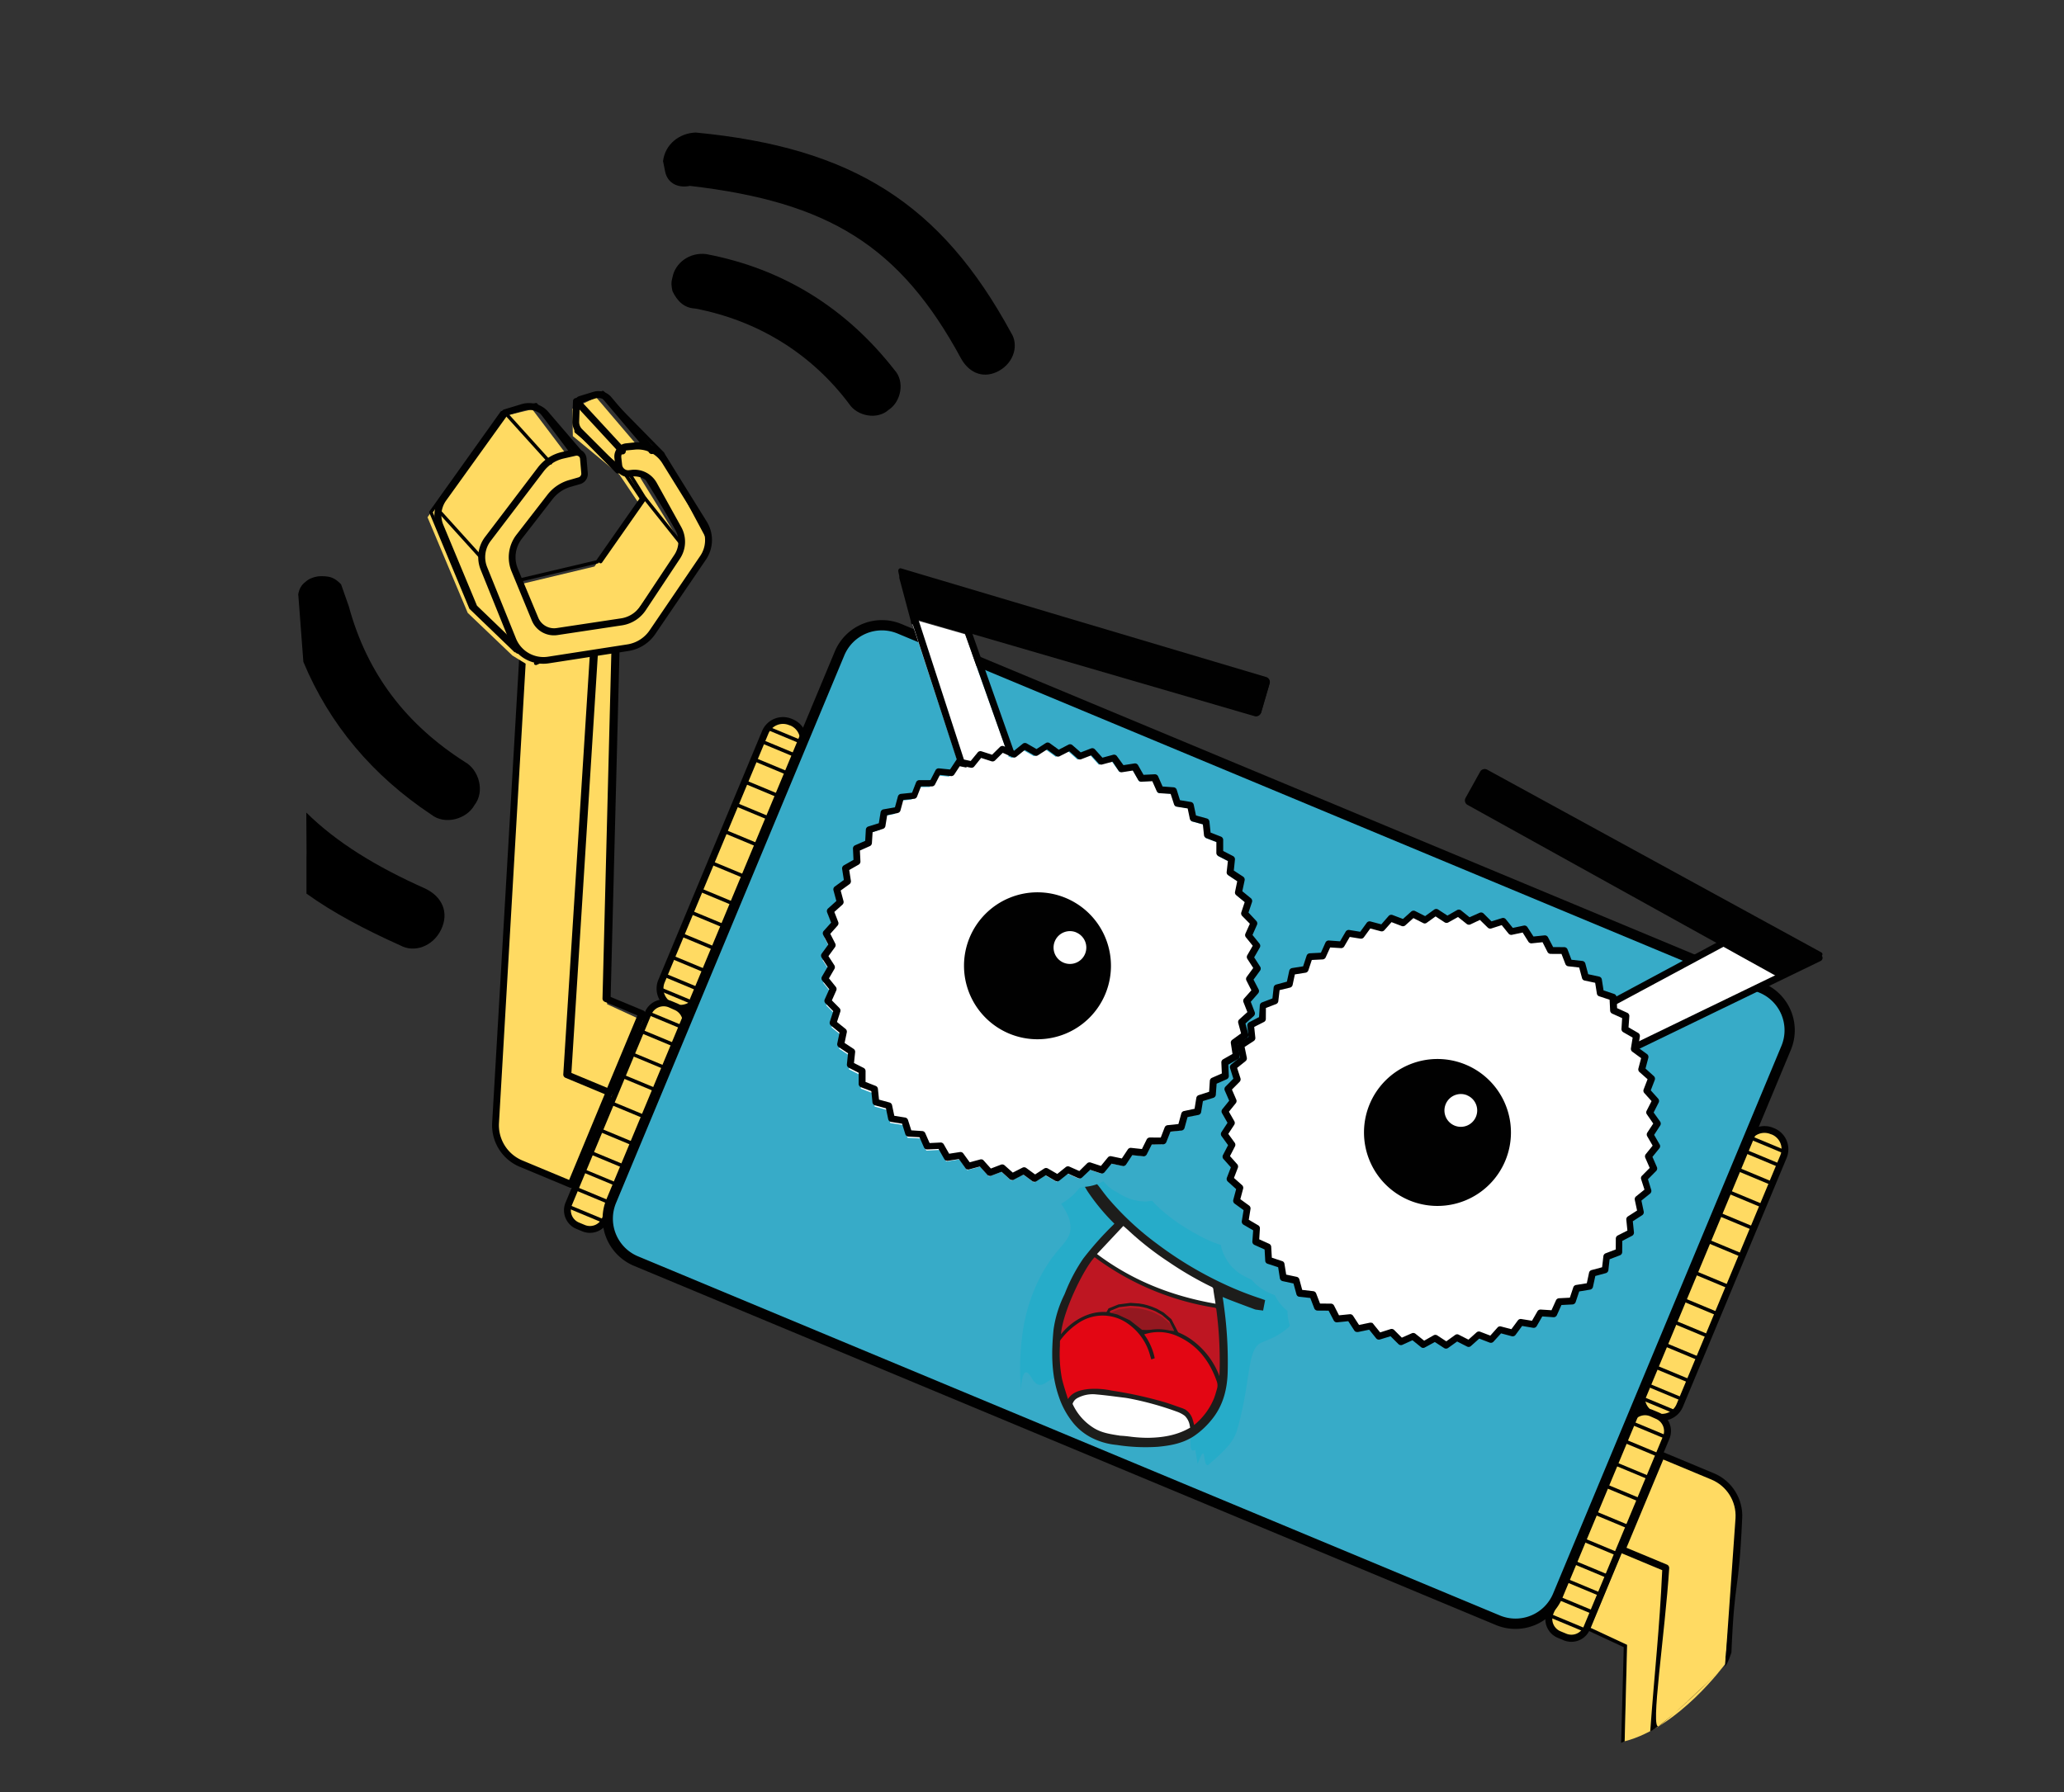 <?xml version="1.0" encoding="UTF-8" standalone="no"?>
<svg
   xmlns:dc="http://purl.org/dc/elements/1.1/"
   xmlns:cc="http://creativecommons.org/ns#"
   xmlns:rdf="http://www.w3.org/1999/02/22-rdf-syntax-ns#"
   xmlns:svg="http://www.w3.org/2000/svg"
   xmlns="http://www.w3.org/2000/svg"
   viewBox="0 0 76 66"
   version="1.1"
   id="svg566"
   width="76"
   height="66">
  <rect x="0" y="0" width="76" height="66" fill="#333333" stroke="none"/>
  <defs
     id="defs570">
    <linearGradient
       id="c"
       gradientUnits="userSpaceOnUse"
       x1="37.987"
       y1="3.222"
       x2="37.987"
       y2="55.579"
       gradientTransform="matrix(1,0,0,-1,0,67)">
      <stop
         offset=".127"
         stop-color="#fff"
         stop-opacity=".5"
         id="stop4338" />
      <stop
         offset=".267"
         stop-color="#fff"
         stop-opacity=".16"
         id="stop4340" />
      <stop
         offset=".539"
         stop-color="#fff"
         stop-opacity="0"
         id="stop4342" />
    </linearGradient>
    <linearGradient
       id="d"
       gradientUnits="userSpaceOnUse"
       x1="42.787"
       y1="67.061"
       x2="37.311"
       y2="42.759"
       gradientTransform="matrix(1,0,0,-1,0,67)">
      <stop
         offset="0"
         stop-color="#fff"
         stop-opacity=".5"
         id="stop4347" />
      <stop
         offset="1"
         stop-color="#fff"
         stop-opacity=".17"
         id="stop4349" />
    </linearGradient>
    <linearGradient
       id="a"
       gradientUnits="userSpaceOnUse"
       x1="37.985"
       y1="-541.776"
       x2="37.985"
       y2="-489.42"
       gradientTransform="matrix(1,0,0,-1,0,-478)">
      <stop
         offset=".127"
         stop-color="#fff"
         stop-opacity=".33"
         id="stop4316" />
      <stop
         offset=".267"
         stop-color="#fff"
         stop-opacity=".16"
         id="stop4318" />
      <stop
         offset=".539"
         stop-color="#fff"
         stop-opacity="0"
         id="stop4320" />
    </linearGradient>
    <linearGradient
       id="b"
       gradientUnits="userSpaceOnUse"
       x1="42.787"
       y1="-477.938"
       x2="37.311"
       y2="-502.24"
       gradientTransform="matrix(1,0,0,-1,0,-478)">
      <stop
         offset="0"
         stop-color="#fff"
         stop-opacity=".75"
         id="stop4327" />
      <stop
         offset="1"
         stop-color="#fff"
         stop-opacity=".17"
         id="stop4329" />
    </linearGradient>
  </defs>
  <path
     d="m 61.404,57.751 c 0.002,-0.027 -0.014,-0.051 -0.038,-0.061 l -1.613,-0.672 c -0.032,-0.013 -0.068,0.001 -0.082,0.033 l -1.296,2.888 c -0.014,0.031 -1.1e-4,0.068 0.031,0.082 l 1.383,0.643 -0.096,3.526 c 0,0 0.922,-0.482 1.163,-0.478 0,0 0.034,-2.507 0.548,-5.96 z m -1.58,6.38 0.087,-3.513 c 0.001,-0.025 -0.013,-0.048 -0.037,-0.058 l -1.364,-0.634 1.246,-2.775 1.518,0.633 c -0.49,2.199 -0.28,5.936 -0.518,5.934 -0.959,0.333 -0.284,0.097 -0.932,0.414 z"
     fill="#010101"
     id="path80"
     style="stroke-width:0.131" />
  <path
     d="m 61.178,53.589 1.888,0.787 c 0.615,0.255 1.002,0.871 0.965,1.536 l -0.514,5.381 c 0,0 -1.69,2.323 -3.694,2.838 l 0.091,-3.554 -1.342,-0.625 z"
     fill="#ffda62"
     id="path152"
     style="stroke-width:0.131" />
  <path
     d="m 64.151,55.924 c 0.04,-0.72 -0.377,-1.387 -1.042,-1.664 l -1.888,-0.787 c -0.067,-0.028 -0.143,0.004 -0.171,0.07 l -1.448,3.475 c -0.028,0.067 0.004,0.143 0.07,0.171 l 1.534,0.64 c -0.103,2.241 -0.276,3.661 -0.441,5.929 0.038,2.06e-4 0.095,-0.034 0.313,-0.195 0.916,-0.674 2.314,-2.135 2.445,-2.206 0.086,-0.046 0.231,-0.494 0.231,-0.494 0.123,-2.929 0.267,-2.01 0.396,-4.939 z m -2.688,1.826 c 0.002,-0.053 -0.029,-0.102 -0.077,-0.124 l -1.496,-0.623 1.355,-3.25 1.774,0.739 c 0.566,0.237 0.921,0.804 0.886,1.417 l -0.357,5.066 c -0.034,0.066 0.016,0.327 -0.038,0.379 -0.712,0.679 -2.118,2.035 -2.431,2.211 -0.33,0.235 0.234,-3.436 0.384,-5.813 z"
     fill="#010101"
     id="path154"
     style="stroke-width:0.131" />
  <path
     d="M 47.034,84.551"
     fill="none"
     stroke="#010101"
     stroke-linecap="round"
     stroke-linejoin="round"
     stroke-width="0.082"
     id="path182" />
  <path
     d="m 60.879,52.126 0.045,0.019 a 0.709,0.709 0 0 0 0.926,-0.382 l 3.82,-9.165 a 0.709,0.709 0 0 0 -0.38,-0.927 l -0.045,-0.019 a 0.709,0.709 0 0 0 -0.927,0.382 l -3.82,9.165 a 0.709,0.709 0 0 0 0.382,0.927 z"
     fill="#ffda62"
     id="path206"
     style="stroke-width:0.131" />
  <path
     d="m 60.831,52.242 0.045,0.019 a 0.836,0.836 0 0 0 1.091,-0.449 l 3.82,-9.165 a 0.836,0.836 0 0 0 -0.449,-1.091 l -0.045,-0.019 a 0.834,0.834 0 0 0 -1.091,0.449 l -3.82,9.165 a 0.834,0.834 0 0 0 0.449,1.091 z m 4.412,-10.458 a 0.582,0.582 0 0 1 0.313,0.761 l -3.822,9.169 a 0.582,0.582 0 0 1 -0.761,0.313 l -0.045,-0.019 a 0.583,0.583 0 0 1 -0.315,-0.762 l 3.82,-9.165 a 0.583,0.583 0 0 1 0.762,-0.313 z"
     fill="#010101"
     id="path208"
     style="stroke-width:0.131" />
  <path
     d="m 57.409,60.2 0.217,0.091 a 0.616,0.616 0 0 0 0.804,-0.331 l 2.926,-7.02 a 0.616,0.616 0 0 0 -0.331,-0.804 l -0.217,-0.091 a 0.616,0.616 0 0 0 -0.804,0.331 l -2.926,7.019 a 0.616,0.616 0 0 0 0.33,0.805 z"
     fill="#ffda62"
     id="path210"
     style="stroke-width:0.131" />
  <path
     d="m 57.359,60.32 0.217,0.091 a 0.742,0.742 0 0 0 0.968,-0.399 l 2.928,-7.025 a 0.742,0.742 0 0 0 -0.398,-0.969 l -0.217,-0.091 a 0.742,0.742 0 0 0 -0.969,0.4 l -2.926,7.019 a 0.742,0.742 0 0 0 0.396,0.974 z m 3.614,-8.065 a 0.49,0.49 0 0 1 0.263,0.64 l -2.926,7.019 a 0.489,0.489 0 0 1 -0.633,0.255 L 57.46,60.079 a 0.489,0.489 0 0 1 -0.264,-0.639 l 2.925,-7.017 a 0.49,0.49 0 0 1 0.64,-0.263 z"
     fill="#010101"
     id="path212"
     style="stroke-width:0.131" />
  <path
     d="m 64.385,41.94 1.305,0.544 a 0.065,0.065 0 1 0 0.05,-0.121 l -1.305,-0.544 a 0.065,0.065 0 1 0 -0.05,0.121 z"
     fill="#010101"
     id="path214"
     style="stroke-width:0.131" />
  <path
     d="m 64.178,42.436 1.305,0.544 a 0.065,0.065 0 0 0 0.05,-0.121 l -1.305,-0.544 a 0.065,0.065 0 1 0 -0.05,0.121 z"
     fill="#010101"
     id="path216"
     style="stroke-width:0.131" />
  <path
     d="m 63.903,43.097 1.305,0.544 a 0.065,0.065 0 1 0 0.05,-0.121 l -1.305,-0.544 a 0.065,0.065 0 1 0 -0.05,0.121 z"
     fill="#010101"
     id="path218"
     style="stroke-width:0.131" />
  <path
     d="m 63.557,43.926 1.305,0.544 a 0.065,0.065 0 0 0 0.05,-0.121 l -1.305,-0.544 a 0.065,0.065 0 1 0 -0.05,0.121 z"
     fill="#010101"
     id="path220"
     style="stroke-width:0.131" />
  <path
     d="m 63.213,44.753 1.305,0.544 a 0.065,0.065 0 0 0 0.05,-0.121 l -1.305,-0.544 a 0.065,0.065 0 1 0 -0.05,0.121 z"
     fill="#010101"
     id="path222"
     style="stroke-width:0.131" />
  <path
     d="m 62.799,45.745 1.305,0.544 a 0.065,0.065 0 0 0 0.05,-0.121 l -1.305,-0.544 a 0.065,0.065 0 1 0 -0.05,0.121 z"
     fill="#010101"
     id="path224"
     style="stroke-width:0.131" />
  <path
     d="m 62.317,46.903 1.305,0.544 a 0.065,0.065 0 0 0 0.05,-0.121 l -1.305,-0.544 a 0.065,0.065 0 1 0 -0.05,0.121 z"
     fill="#010101"
     id="path226"
     style="stroke-width:0.131" />
  <path
     d="m 61.9,47.901 1.305,0.544 a 0.065,0.065 0 0 0 0.05,-0.121 l -1.305,-0.544 a 0.065,0.065 0 1 0 -0.05,0.121 z"
     fill="#010101"
     id="path228"
     style="stroke-width:0.131" />
  <path
     d="m 61.558,48.723 1.305,0.544 a 0.065,0.065 0 0 0 0.05,-0.121 L 61.608,48.603 a 0.065,0.065 0 1 0 -0.05,0.121 z"
     fill="#010101"
     id="path230"
     style="stroke-width:0.131" />
  <path
     d="m 61.213,49.55 1.305,0.544 a 0.065,0.065 0 0 0 0.05,-0.121 l -1.305,-0.544 a 0.065,0.065 0 1 0 -0.05,0.121 z"
     fill="#010101"
     id="path232"
     style="stroke-width:0.131" />
  <path
     d="m 60.868,50.377 1.305,0.544 a 0.065,0.065 0 0 0 0.05,-0.121 L 60.919,50.257 a 0.065,0.065 0 1 0 -0.05,0.121 z"
     fill="#010101"
     id="path234"
     style="stroke-width:0.131" />
  <path
     d="m 60.592,51.04 1.305,0.544 a 0.064,0.064 0 0 0 0.082,-0.034 0.063,0.063 0 0 0 -0.034,-0.082 l -1.305,-0.544 a 0.063,0.063 0 0 0 -0.083,0.033 0.064,0.064 0 0 0 0.035,0.083 z"
     fill="#010101"
     id="path236"
     style="stroke-width:0.131" />
  <path
     d="m 60.386,51.535 1.305,0.544 a 0.065,0.065 0 1 0 0.05,-0.121 l -1.305,-0.544 a 0.065,0.065 0 1 0 -0.05,0.121 z"
     fill="#010101"
     id="path238"
     style="stroke-width:0.131" />
  <path
     d="m 59.983,52.434 1.35,0.563 a 0.065,0.065 0 0 0 0.05,-0.121 l -1.35,-0.563 a 0.065,0.065 0 0 0 -0.05,0.121 z"
     fill="#010101"
     id="path240"
     style="stroke-width:0.131" />
  <path
     d="m 59.707,53.096 1.35,0.563 a 0.065,0.065 0 0 0 0.05,-0.121 l -1.35,-0.563 a 0.065,0.065 0 0 0 -0.05,0.121 z"
     fill="#010101"
     id="path242"
     style="stroke-width:0.131" />
  <path
     d="m 59.36,53.928 1.35,0.563 a 0.063,0.063 0 0 0 0.082,-0.034 0.061,0.061 0 0 0 -0.034,-0.082 l -1.35,-0.563 a 0.061,0.061 0 0 0 -0.082,0.034 0.063,0.063 0 0 0 0.034,0.082 z"
     fill="#010101"
     id="path244"
     style="stroke-width:0.131" />
  <path
     d="m 59.018,54.75 1.35,0.563 a 0.065,0.065 0 0 0 0.05,-0.121 l -1.35,-0.563 a 0.065,0.065 0 1 0 -0.05,0.121 z"
     fill="#010101"
     id="path246"
     style="stroke-width:0.131" />
  <path
     d="m 58.605,55.739 1.35,0.563 a 0.065,0.065 0 0 0 0.05,-0.121 l -1.35,-0.563 a 0.065,0.065 0 0 0 -0.05,0.121 z"
     fill="#010101"
     id="path248"
     style="stroke-width:0.131" />
  <path
     d="m 58.19,56.736 1.35,0.563 a 0.065,0.065 0 0 0 0.05,-0.121 l -1.35,-0.563 a 0.065,0.065 0 0 0 -0.05,0.121 z"
     fill="#010101"
     id="path250"
     style="stroke-width:0.131" />
  <path
     d="m 57.845,57.563 1.35,0.563 a 0.065,0.065 0 0 0 0.05,-0.121 l -1.35,-0.563 a 0.065,0.065 0 0 0 -0.05,0.121 z"
     fill="#010101"
     id="path252"
     style="stroke-width:0.131" />
  <path
     d="m 57.569,58.224 1.35,0.563 a 0.063,0.063 0 0 0 0.082,-0.034 0.061,0.061 0 0 0 -0.034,-0.082 l -1.35,-0.563 a 0.061,0.061 0 0 0 -0.082,0.034 0.063,0.063 0 0 0 0.034,0.082 z"
     fill="#010101"
     id="path254"
     style="stroke-width:0.131" />
  <path
     d="m 57.294,58.886 1.35,0.563 a 0.065,0.065 0 0 0 0.05,-0.121 l -1.35,-0.563 a 0.065,0.065 0 1 0 -0.05,0.121 z"
     fill="#010101"
     id="path256"
     style="stroke-width:0.131" />
  <path
     d="m 57.018,59.548 1.35,0.563 a 0.065,0.065 0 1 0 0.05,-0.121 l -1.35,-0.563 a 0.065,0.065 0 0 0 -0.05,0.121 z"
     fill="#010101"
     id="path258"
     style="stroke-width:0.131" />
  <path
     d="m 24.783,37.081 -0.045,-0.019 a 0.709,0.709 0 0 1 -0.378,-0.926 l 3.82,-9.165 a 0.709,0.709 0 0 1 0.927,-0.382 l 0.045,0.019 a 0.709,0.709 0 0 1 0.38,0.927 l -3.82,9.165 a 0.706,0.706 0 0 1 -0.93,0.381 z"
     fill="#ffda62"
     id="path360"
     style="stroke-width:0.131" />
  <path
     d="m 24.69,37.179 0.045,0.019 a 0.834,0.834 0 0 0 1.091,-0.449 l 3.82,-9.165 a 0.834,0.834 0 0 0 -0.449,-1.091 l -0.045,-0.019 a 0.834,0.834 0 0 0 -1.091,0.449 l -3.82,9.165 a 0.834,0.834 0 0 0 0.449,1.091 z m 4.412,-10.458 a 0.582,0.582 0 0 1 0.313,0.761 l -3.822,9.169 a 0.582,0.582 0 0 1 -0.761,0.313 l -0.045,-0.019 a 0.582,0.582 0 0 1 -0.313,-0.761 l 3.82,-9.165 A 0.582,0.582 0 0 1 29.055,26.706 Z"
     fill="#010101"
     id="path362"
     style="stroke-width:0.131" />
  <path
     d="m 21.489,45.228 -0.216,-0.09 a 0.616,0.616 0 0 1 -0.331,-0.804 l 2.926,-7.02 a 0.616,0.616 0 0 1 0.804,-0.331 l 0.216,0.09 a 0.616,0.616 0 0 1 0.33,0.803 l -2.926,7.019 a 0.616,0.616 0 0 1 -0.803,0.333 z"
     fill="#ffda62"
     id="path364"
     style="stroke-width:0.131" />
  <path
     d="m 21.223,45.259 0.216,0.09 a 0.742,0.742 0 0 0 0.968,-0.399 l 2.928,-7.025 a 0.742,0.742 0 0 0 -0.398,-0.969 l -0.216,-0.09 a 0.742,0.742 0 0 0 -0.969,0.4 l -2.926,7.019 a 0.742,0.742 0 0 0 0.396,0.974 z m 3.615,-8.064 a 0.489,0.489 0 0 1 0.262,0.639 l -2.926,7.019 a 0.488,0.488 0 0 1 -0.638,0.263 l -0.216,-0.09 a 0.488,0.488 0 0 1 -0.263,-0.638 l 2.928,-7.025 a 0.489,0.489 0 0 1 0.639,-0.264 z"
     fill="#010101"
     id="path366"
     style="stroke-width:0.131" />
  <path
     d="m 28.247,26.877 1.305,0.544 a 0.065,0.065 0 1 0 0.05,-0.121 L 28.3,26.757 a 0.065,0.065 0 0 0 -0.05,0.121 z"
     fill="#010101"
     id="path368"
     style="stroke-width:0.131" />
  <path
     d="m 28.04,27.373 1.305,0.544 a 0.065,0.065 0 0 0 0.05,-0.121 l -1.303,-0.543 a 0.065,0.065 0 0 0 -0.05,0.121 z"
     fill="#010101"
     id="path370"
     style="stroke-width:0.131" />
  <path
     d="m 27.764,28.035 1.305,0.544 a 0.065,0.065 0 1 0 0.05,-0.121 L 27.817,27.915 a 0.065,0.065 0 0 0 -0.05,0.121 z"
     fill="#010101"
     id="path372"
     style="stroke-width:0.131" />
  <path
     d="M 27.419,28.863 28.724,29.407 a 0.065,0.065 0 0 0 0.05,-0.121 l -1.303,-0.543 a 0.065,0.065 0 0 0 -0.05,0.121 z"
     fill="#010101"
     id="path374"
     style="stroke-width:0.131" />
  <path
     d="m 27.074,29.69 1.305,0.544 a 0.065,0.065 0 0 0 0.05,-0.121 l -1.303,-0.543 a 0.065,0.065 0 0 0 -0.05,0.121 z"
     fill="#010101"
     id="path376"
     style="stroke-width:0.131" />
  <path
     d="m 26.661,30.682 1.305,0.544 a 0.065,0.065 0 0 0 0.05,-0.121 l -1.303,-0.543 a 0.065,0.065 0 0 0 -0.05,0.121 z"
     fill="#010101"
     id="path378"
     style="stroke-width:0.131" />
  <path
     d="m 26.178,31.84 1.305,0.544 a 0.065,0.065 0 0 0 0.05,-0.121 l -1.303,-0.543 a 0.065,0.065 0 0 0 -0.05,0.121 z"
     fill="#010101"
     id="path380"
     style="stroke-width:0.131" />
  <path
     d="m 25.762,32.839 1.305,0.544 a 0.065,0.065 0 0 0 0.05,-0.121 l -1.303,-0.543 a 0.065,0.065 0 0 0 -0.05,0.121 z"
     fill="#010101"
     id="path382"
     style="stroke-width:0.131" />
  <path
     d="m 25.419,33.661 1.305,0.544 a 0.065,0.065 0 0 0 0.05,-0.121 l -1.303,-0.543 a 0.065,0.065 0 0 0 -0.05,0.121 z"
     fill="#010101"
     id="path384"
     style="stroke-width:0.131" />
  <path
     d="m 25.075,34.488 1.305,0.544 a 0.065,0.065 0 0 0 0.05,-0.121 l -1.303,-0.543 a 0.065,0.065 0 0 0 -0.05,0.121 z"
     fill="#010101"
     id="path386"
     style="stroke-width:0.131" />
  <path
     d="m 24.73,35.315 1.305,0.544 a 0.065,0.065 0 0 0 0.05,-0.121 l -1.303,-0.543 a 0.065,0.065 0 0 0 -0.05,0.121 z"
     fill="#010101"
     id="path388"
     style="stroke-width:0.131" />
  <path
     d="m 24.454,35.978 1.305,0.544 a 0.064,0.064 0 0 0 0.082,-0.034 0.063,0.063 0 0 0 -0.032,-0.087 l -1.303,-0.543 a 0.061,0.061 0 0 0 -0.082,0.034 0.063,0.063 0 0 0 0.029,0.086 z"
     fill="#010101"
     id="path390"
     style="stroke-width:0.131" />
  <path
     d="m 24.247,36.473 1.305,0.544 a 0.065,0.065 0 1 0 0.05,-0.121 l -1.303,-0.543 a 0.065,0.065 0 1 0 -0.05,0.121 z"
     fill="#010101"
     id="path392"
     style="stroke-width:0.131" />
  <path
     d="m 23.846,37.372 1.349,0.562 a 0.065,0.065 0 1 0 0.05,-0.121 l -1.349,-0.562 a 0.065,0.065 0 0 0 -0.05,0.121 z"
     fill="#010101"
     id="path394"
     style="stroke-width:0.131" />
  <path
     d="m 23.414,46.444 31.739,13.229 a 1.687,1.687 0 0 0 2.207,-0.908 L 65.768,38.592 A 1.687,1.687 0 0 0 64.859,36.385 L 33.121,23.157 a 1.687,1.687 0 0 0 -2.207,0.908 l -8.407,20.17 a 1.691,1.691 0 0 0 0.907,2.209 z"
     fill="#36abc9"
     id="path396"
     style="stroke-width:0.131;fill:#37abc8;fill-opacity:1" />
  <path
     d="m 23.341,46.619 31.739,13.229 a 1.878,1.878 0 0 0 2.456,-1.013 l 8.407,-20.17 a 1.88,1.88 0 0 0 -1.01,-2.455 L 33.194,22.982 a 1.88,1.88 0 0 0 -2.455,1.01 l -8.407,20.17 a 1.883,1.883 0 0 0 1.009,2.457 z M 64.786,36.56 a 1.499,1.499 0 0 1 0.809,1.96 l -8.407,20.17 a 1.5,1.5 0 0 1 -1.959,0.807 L 23.488,46.268 a 1.503,1.503 0 0 1 -0.806,-1.96 l 8.407,-20.17 a 1.498,1.498 0 0 1 1.959,-0.806 z"
     fill="#010101"
     id="path398"
     style="stroke-width:0.131" />
  <path
     d="m 23.57,38.034 1.349,0.562 a 0.065,0.065 0 1 0 0.05,-0.121 l -1.349,-0.562 a 0.065,0.065 0 0 0 -0.05,0.121 z"
     fill="#010101"
     id="path400"
     style="stroke-width:0.131" />
  <polyline
     points="177.03 53.6 144.91 14.13 124.95 15.66 164.17 59.93"
     fill="#ffffff"
     id="polyline402"
     transform="matrix(-0.121,-0.05,-0.05,0.121,82.862,39.676)" />
  <path
     d="m 59.977,38.767 a 0.131,0.131 0 0 0 0.103,-0.003 l 6.96,-3.372 a 0.131,0.131 0 0 0 0.071,-0.112 0.131,0.131 0 0 0 -0.069,-0.114 L 64.705,33.976 a 0.131,0.131 0 0 0 -0.117,9.92e-4 l -5.864,3.149 a 0.131,0.131 0 0 0 -0.052,0.171 0.131,0.131 0 0 0 0.171,0.052 l 5.806,-3.118 2.047,1.045 -6.734,3.261 a 0.131,0.131 0 0 0 0.006,0.229 z"
     fill="#010101"
     id="path404"
     style="stroke-width:0.131" />
  <path
     d="m 23.223,38.866 1.349,0.562 a 0.064,0.064 0 0 0 0.083,-0.033 0.063,0.063 0 0 0 -0.035,-0.083 l -1.349,-0.562 a 0.063,0.063 0 0 0 -0.082,0.034 0.064,0.064 0 0 0 0.034,0.082 z"
     fill="#010101"
     id="path406"
     style="stroke-width:0.131" />
  <path
     d="m 54.071,29.592 11.461,6.361 a 0.131,0.131 0 0 0 0.174,-0.051 l 1.121,-0.576 c 0.036,-0.062 0.267,-0.151 0.205,-0.187 L 54.73,28.411 a 0.131,0.131 0 0 0 -0.175,0.05 l -0.534,0.965 a 0.131,0.131 0 0 0 0.05,0.165 z"
     fill="#010101"
     id="path408"
     style="stroke-width:0.131" />
  <path
     d="m 65.52,36.012 a 0.186,0.186 0 0 0 0.125,0.007 0.199,0.199 0 0 0 0.105,-0.074 L 66.856,35.371 a 0.061,0.061 0 0 0 0.026,-0.025 0.523,0.523 0 0 1 0.092,-0.065 c 0.076,-0.047 0.134,-0.086 0.132,-0.139 a 0.077,0.077 0 0 0 -0.043,-0.067 L 54.76,28.346 a 0.194,0.194 0 0 0 -0.145,-0.015 0.184,0.184 0 0 0 -0.116,0.094 l -0.535,0.963 a 0.186,0.186 0 0 0 -0.016,0.146 0.182,0.182 0 0 0 0.095,0.113 l 11.458,6.354 z m 1.264,-0.74 -1.107,0.569 a 0.061,0.061 0 0 0 -0.026,0.025 0.076,0.076 0 0 1 -0.041,0.033 0.072,0.072 0 0 1 -0.05,-0.006 L 54.101,29.536 v 0 a 0.064,0.064 0 0 1 -0.031,-0.037 0.059,0.059 0 0 1 0.005,-0.047 l 0.534,-0.965 a 0.069,0.069 0 0 1 0.04,-0.031 0.063,0.063 0 0 1 0.049,0.005 l 12.243,6.697 -0.035,0.022 a 0.498,0.498 0 0 0 -0.123,0.092 z"
     fill="#010101"
     id="path410"
     style="stroke-width:0.131" />
  <polygon
     points="231.54,153.58 229.58,156.76 225.9,156.08 223.62,159.04 220.03,158 217.46,160.69 214,159.28 211.16,161.69 207.87,159.91 204.78,162.02 201.69,159.91 198.41,161.69 195.56,159.28 192.1,160.69 189.51,158 185.92,159.04 183.64,156.08 179.96,156.76 178.01,153.58 174.29,153.86 172.68,150.49 168.94,150.38 167.67,146.86 163.98,146.36 163.08,142.73 159.45,141.86 158.97,138.14 155.45,136.9 155.34,133.16 151.97,131.54 152.25,127.8 149.08,125.85 149.75,122.17 146.79,119.89 147.84,116.3 145.14,113.73 146.55,110.27 144.14,107.42 145.92,104.14 143.79,101.05 145.92,97.96 144.14,94.68 146.55,91.83 145.14,88.37 147.84,85.78 146.79,82.19 149.75,79.93 149.08,76.25 152.25,74.27 151.97,70.55 155.34,68.94 155.45,65.2 158.97,63.94 159.47,60.24 163.11,59.37 163.98,55.72 167.7,55.24 168.94,51.72 172.68,51.61 174.29,48.24 178.03,48.52 179.99,45.34 183.66,46.02 185.94,43.06 189.53,44.1 192.1,41.41 195.56,42.82 198.41,40.41 201.69,42.19 204.78,40.06 207.87,42.19 211.16,40.41 214,42.82 217.46,41.41 220.03,44.1 223.62,43.06 225.9,46.02 229.58,45.34 231.54,48.52 235.28,48.24 236.89,51.61 240.63,51.72 241.87,55.24 245.59,55.74 246.46,59.37 250.09,60.24 250.59,63.96 254.12,65.2 254.22,68.94 257.6,70.55 257.31,74.3 260.49,76.25 259.81,79.93 262.77,82.21 261.73,85.8 264.43,88.37 263.01,91.83 265.43,94.68 263.64,97.96 265.75,101.05 263.64,104.14 265.43,107.42 263.01,110.27 264.43,113.73 261.73,116.32 262.77,119.89 259.81,122.17 260.49,125.85 257.29,127.8 257.6,131.54 254.22,133.16 254.12,136.9 250.59,138.16 250.09,141.86 246.46,142.73 245.59,146.36 241.87,146.86 240.63,150.38 236.89,150.49 235.26,153.86 "
     fill="#ffffff"
     id="polygon412"
     transform="matrix(-0.121,-0.05,-0.05,0.121,82.862,39.676)" />
  <path
     d="m 49.937,49.049 a 0.131,0.131 0 0 0 0.074,0.007 l 0.405,-0.084 0.258,0.32 a 0.131,0.131 0 0 0 0.136,0.041 l 0.392,-0.12 0.293,0.291 a 0.131,0.131 0 0 0 0.139,0.027 l 0.376,-0.171 0.318,0.257 a 0.123,0.123 0 0 0 0.138,0.009 l 0.367,-0.2 0.344,0.224 a 0.131,0.131 0 0 0 0.143,-0.004 l 0.334,-0.239 0.366,0.186 a 0.123,0.123 0 0 0 0.141,-0.019 l 0.307,-0.274 0.385,0.148 a 0.131,0.131 0 0 0 0.138,-0.033 l 0.28,-0.308 0.397,0.106 a 0.131,0.131 0 0 0 0.135,-0.047 l 0.245,-0.332 0.405,0.069 a 0.131,0.131 0 0 0 0.131,-0.062 l 0.206,-0.358 0.413,0.03 a 0.131,0.131 0 0 0 0.123,-0.074 l 0.169,-0.376 0.411,-0.021 a 0.131,0.131 0 0 0 0.112,-0.086 l 0.131,-0.393 0.403,-0.067 a 0.131,0.131 0 0 0 0.103,-0.099 l 0.087,-0.403 0.391,-0.106 a 0.131,0.131 0 0 0 0.09,-0.104 l 0.045,-0.406 0.384,-0.147 a 0.131,0.131 0 0 0 0.08,-0.117 l 0.003,-0.412 0.362,-0.189 a 0.131,0.131 0 0 0 0.068,-0.125 l -0.042,-0.41 0.347,-0.224 a 0.131,0.131 0 0 0 0.055,-0.132 l -0.085,-0.405 0.32,-0.258 a 0.131,0.131 0 0 0 0.041,-0.136 l -0.12,-0.392 0.303,-0.306 a 0.131,0.131 0 0 0 0.027,-0.139 l -0.165,-0.379 0.257,-0.318 a 0.123,0.123 0 0 0 0.009,-0.138 l -0.204,-0.354 0.224,-0.346 a 0.131,0.131 0 0 0 -0.002,-0.142 l -0.24,-0.336 0.186,-0.368 a 0.131,0.131 0 0 0 -0.018,-0.141 l -0.274,-0.307 0.148,-0.385 a 0.131,0.131 0 0 0 -0.033,-0.138 L 60.59,39.354 60.695,38.958 a 0.131,0.131 0 0 0 -0.047,-0.135 l -0.331,-0.242 0.066,-0.409 a 0.131,0.131 0 0 0 -0.061,-0.129 l -0.357,-0.207 0.03,-0.413 a 0.131,0.131 0 0 0 -0.075,-0.122 l -0.375,-0.171 -0.021,-0.411 a 0.131,0.131 0 0 0 -0.086,-0.112 l -0.392,-0.13 -0.064,-0.407 a 0.131,0.131 0 0 0 -0.099,-0.103 l -0.403,-0.087 -0.106,-0.398 a 0.131,0.131 0 0 0 -0.104,-0.09 l -0.406,-0.045 -0.146,-0.384 a 0.131,0.131 0 0 0 -0.117,-0.08 l -0.412,-0.003 -0.19,-0.363 a 0.131,0.131 0 0 0 -0.125,-0.068 l -0.409,0.042 -0.224,-0.347 a 0.131,0.131 0 0 0 -0.133,-0.055 l -0.404,0.085 -0.258,-0.32 a 0.131,0.131 0 0 0 -0.137,-0.042 l -0.39,0.121 -0.293,-0.291 a 0.131,0.131 0 0 0 -0.139,-0.027 l -0.376,0.167 -0.318,-0.257 a 0.131,0.131 0 0 0 -0.137,-0.01 l -0.359,0.205 -0.344,-0.224 a 0.131,0.131 0 0 0 -0.143,0.003 l -0.334,0.241 -0.368,-0.187 a 0.131,0.131 0 0 0 -0.142,0.017 l -0.306,0.275 -0.387,-0.147 a 0.131,0.131 0 0 0 -0.138,0.033 l -0.272,0.312 -0.4,-0.107 a 0.131,0.131 0 0 0 -0.135,0.047 l -0.242,0.333 -0.406,-0.066 a 0.131,0.131 0 0 0 -0.129,0.061 l -0.208,0.357 -0.413,-0.03 a 0.131,0.131 0 0 0 -0.123,0.074 l -0.169,0.376 -0.411,0.021 a 0.131,0.131 0 0 0 -0.114,0.086 l -0.13,0.394 -0.405,0.064 a 0.131,0.131 0 0 0 -0.105,0.098 l -0.087,0.403 -0.397,0.107 a 0.131,0.131 0 0 0 -0.091,0.104 l -0.045,0.406 -0.383,0.147 a 0.131,0.131 0 0 0 -0.082,0.118 l -0.028,0.423 -0.363,0.19 a 0.131,0.131 0 0 0 -0.068,0.125 l 0.042,0.41 -0.346,0.224 a 0.131,0.131 0 0 0 -0.055,0.132 l 0.084,0.403 -0.32,0.259 a 0.131,0.131 0 0 0 -0.041,0.136 l 0.121,0.39 -0.291,0.293 a 0.131,0.131 0 0 0 -0.026,0.14 l 0.164,0.377 -0.257,0.318 a 0.131,0.131 0 0 0 -0.009,0.138 l 0.204,0.358 -0.225,0.346 a 0.131,0.131 0 0 0 0.004,0.143 l 0.242,0.335 -0.19,0.367 a 0.131,0.131 0 0 0 0.019,0.142 l 0.274,0.307 -0.148,0.385 a 0.131,0.131 0 0 0 0.033,0.138 l 0.309,0.279 -0.106,0.398 a 0.131,0.131 0 0 0 0.047,0.135 l 0.333,0.242 -0.066,0.406 a 0.131,0.131 0 0 0 0.061,0.129 l 0.358,0.209 -0.03,0.413 a 0.131,0.131 0 0 0 0.074,0.122 l 0.377,0.17 0.023,0.414 a 0.122,0.122 0 0 0 0.086,0.112 l 0.39,0.129 0.064,0.407 a 0.131,0.131 0 0 0 0.099,0.103 l 0.402,0.087 0.108,0.398 a 0.123,0.123 0 0 0 0.104,0.091 l 0.406,0.045 0.147,0.383 a 0.131,0.131 0 0 0 0.116,0.081 l 0.412,0.003 0.189,0.362 a 0.131,0.131 0 0 0 0.126,0.068 l 0.409,-0.042 0.224,0.346 a 0.131,0.131 0 0 0 0.067,0.049 z m 0.574,-0.327 a 0.131,0.131 0 0 0 -0.075,-0.007 l -0.394,0.082 -0.22,-0.338 A 0.131,0.131 0 0 0 49.703,48.402 l -0.399,0.04 -0.183,-0.36 a 0.131,0.131 0 0 0 -0.113,-0.07 l -0.402,-0.003 -0.143,-0.374 a 0.131,0.131 0 0 0 -0.108,-0.082 l -0.405,-0.047 -0.105,-0.388 a 0.131,0.131 0 0 0 -0.095,-0.092 l -0.39,-0.083 -0.064,-0.397 a 0.119,0.119 0 0 0 -0.084,-0.1 l -0.381,-0.126 -0.023,-0.404 a 0.131,0.131 0 0 0 -0.074,-0.107 l -0.367,-0.166 0.025,-0.4 a 0.123,0.123 0 0 0 -0.062,-0.115 l -0.348,-0.205 0.064,-0.398 a 0.131,0.131 0 0 0 -0.049,-0.123 l -0.326,-0.237 0.104,-0.389 a 0.131,0.131 0 0 0 -0.038,-0.126 l -0.3,-0.267 0.144,-0.376 a 0.131,0.131 0 0 0 -0.024,-0.129 l -0.267,-0.3 0.185,-0.359 a 0.131,0.131 0 0 0 -0.01,-0.132 l -0.237,-0.327 0.219,-0.334 a 0.131,0.131 0 0 0 0.004,-0.132 l -0.2,-0.35 0.252,-0.312 a 0.131,0.131 0 0 0 0.019,-0.134 l -0.16,-0.37 0.283,-0.286 a 0.131,0.131 0 0 0 0.032,-0.128 l -0.124,-0.383 0.314,-0.253 a 0.131,0.131 0 0 0 0.043,-0.124 l -0.081,-0.395 0.337,-0.22 a 0.131,0.131 0 0 0 0.058,-0.118 l -0.042,-0.4 0.36,-0.183 a 0.123,0.123 0 0 0 0.068,-0.113 l 0.003,-0.402 0.375,-0.144 a 0.131,0.131 0 0 0 0.082,-0.108 l 0.047,-0.405 0.388,-0.094 a 0.131,0.131 0 0 0 0.091,-0.095 l 0.083,-0.39 0.396,-0.063 a 0.131,0.131 0 0 0 0.101,-0.086 l 0.127,-0.383 0.401,-0.02 a 0.131,0.131 0 0 0 0.109,-0.074 l 0.166,-0.367 0.4,0.025 a 0.131,0.131 0 0 0 0.117,-0.062 l 0.204,-0.35 0.398,0.064 a 0.131,0.131 0 0 0 0.121,-0.05 l 0.238,-0.326 0.39,0.104 a 0.131,0.131 0 0 0 0.126,-0.038 l 0.266,-0.299 0.376,0.144 a 0.131,0.131 0 0 0 0.129,-0.024 l 0.3,-0.269 0.36,0.183 a 0.118,0.118 0 0 0 0.13,-0.01 l 0.327,-0.235 0.334,0.219 a 0.131,0.131 0 0 0 0.132,0.004 l 0.36,-0.201 0.319,0.255 a 0.131,0.131 0 0 0 0.134,0.019 l 0.353,-0.167 0.29,0.284 a 0.131,0.131 0 0 0 0.129,0.031 l 0.384,-0.123 0.252,0.313 a 0.131,0.131 0 0 0 0.123,0.044 l 0.395,-0.085 0.215,0.343 a 0.131,0.131 0 0 0 0.118,0.056 l 0.4,-0.042 0.183,0.36 a 0.131,0.131 0 0 0 0.113,0.07 l 0.402,0.002 0.144,0.373 a 0.131,0.131 0 0 0 0.108,0.082 l 0.399,0.045 0.105,0.39 a 0.122,0.122 0 0 0 0.094,0.09 l 0.39,0.083 0.063,0.397 a 0.12,0.12 0 0 0 0.086,0.1 l 0.383,0.127 0.019,0.402 a 0.131,0.131 0 0 0 0.075,0.109 l 0.367,0.166 -0.025,0.399 a 0.131,0.131 0 0 0 0.062,0.117 l 0.35,0.201 -0.064,0.398 a 0.131,0.131 0 0 0 0.05,0.121 l 0.326,0.238 -0.101,0.383 a 0.131,0.131 0 0 0 0.037,0.126 l 0.301,0.267 -0.145,0.378 a 0.131,0.131 0 0 0 0.023,0.129 l 0.269,0.299 -0.182,0.358 a 0.123,0.123 0 0 0 0.01,0.13 l 0.234,0.339 -0.219,0.334 a 0.131,0.131 0 0 0 -0.004,0.132 l 0.201,0.347 -0.252,0.313 a 0.131,0.131 0 0 0 -0.019,0.134 l 0.163,0.374 -0.284,0.287 a 0.123,0.123 0 0 0 -0.032,0.128 l 0.123,0.384 -0.313,0.252 a 0.131,0.131 0 0 0 -0.044,0.123 l 0.085,0.395 -0.341,0.219 a 0.131,0.131 0 0 0 -0.056,0.118 l 0.041,0.401 -0.359,0.182 a 0.131,0.131 0 0 0 -0.068,0.113 l -0.002,0.4 -0.374,0.143 a 0.131,0.131 0 0 0 -0.082,0.108 l -0.047,0.405 -0.389,0.104 a 0.131,0.131 0 0 0 -0.091,0.095 l -0.083,0.39 -0.398,0.064 a 0.131,0.131 0 0 0 -0.099,0.085 l -0.127,0.383 -0.403,0.021 a 0.131,0.131 0 0 0 -0.107,0.074 l -0.166,0.367 -0.4,-0.025 a 0.131,0.131 0 0 0 -0.117,0.063 l -0.201,0.35 -0.398,-0.065 a 0.131,0.131 0 0 0 -0.121,0.05 l -0.24,0.325 -0.383,-0.1 a 0.123,0.123 0 0 0 -0.126,0.037 l -0.267,0.3 -0.376,-0.144 a 0.131,0.131 0 0 0 -0.13,0.024 l -0.299,0.268 -0.358,-0.182 a 0.123,0.123 0 0 0 -0.132,0.01 l -0.326,0.234 -0.334,-0.219 a 0.131,0.131 0 0 0 -0.132,-0.003 l -0.349,0.199 -0.319,-0.255 a 0.131,0.131 0 0 0 -0.134,-0.019 l -0.369,0.162 -0.285,-0.285 a 0.131,0.131 0 0 0 -0.129,-0.031 l -0.384,0.123 -0.253,-0.312 a 0.131,0.131 0 0 0 -0.051,-0.047 z"
     fill="#010101"
     id="path414"
     style="stroke-width:0.131" />
  <path
     d="m 22.88,39.688 1.349,0.562 a 0.065,0.065 0 1 0 0.05,-0.121 l -1.349,-0.562 a 0.065,0.065 0 1 0 -0.05,0.121 z"
     fill="#010101"
     id="path416"
     style="stroke-width:0.131" />
  <path
     d="m 22.468,40.677 1.349,0.562 a 0.065,0.065 0 1 0 0.05,-0.121 l -1.349,-0.562 a 0.065,0.065 0 0 0 -0.05,0.121 z"
     fill="#010101"
     id="path418"
     style="stroke-width:0.131" />
  <path
     d="m 22.053,41.674 1.349,0.562 a 0.065,0.065 0 1 0 0.05,-0.121 L 22.103,41.553 a 0.065,0.065 0 0 0 -0.05,0.121 z"
     fill="#010101"
     id="path420"
     style="stroke-width:0.131" />
  <path
     d="m 21.708,42.501 1.349,0.562 a 0.065,0.065 0 1 0 0.05,-0.121 l -1.349,-0.562 a 0.065,0.065 0 0 0 -0.05,0.121 z"
     fill="#010101"
     id="path422"
     style="stroke-width:0.131" />
  <path
     d="m 21.432,43.162 1.349,0.562 a 0.064,0.064 0 0 0 0.083,-0.033 0.063,0.063 0 0 0 -0.035,-0.083 l -1.349,-0.562 a 0.063,0.063 0 0 0 -0.082,0.034 0.064,0.064 0 0 0 0.034,0.082 z"
     fill="#010101"
     id="path424"
     style="stroke-width:0.131" />
  <path
     d="m 21.156,43.824 1.349,0.562 a 0.065,0.065 0 1 0 0.05,-0.121 l -1.349,-0.562 a 0.065,0.065 0 1 0 -0.05,0.121 z"
     fill="#010101"
     id="path426"
     style="stroke-width:0.131" />
  <path
     d="m 20.881,44.486 1.349,0.562 a 0.065,0.065 0 1 0 0.05,-0.121 l -1.349,-0.562 a 0.065,0.065 0 0 0 -0.05,0.121 z"
     fill="#010101"
     id="path428"
     style="stroke-width:0.131" />
  <path
     d="M 46.211,26.316 33.631,22.648 a 0.131,0.131 0 0 1 -0.088,-0.16 l 0.309,-1.059 a 0.131,0.131 0 0 1 0.159,-0.087 l 12.578,3.667 a 0.131,0.131 0 0 1 0.088,0.16 l -0.308,1.059 a 0.131,0.131 0 0 1 -0.159,0.087 z"
     fill="#010101"
     id="path430"
     style="stroke-width:0.131" />
  <path
     d="m 33.592,22.701 0.022,0.009 12.578,3.665 a 0.192,0.192 0 0 0 0.239,-0.127 l 0.309,-1.06 A 0.191,0.191 0 0 0 46.609,24.95 L 34.029,21.282 a 0.191,0.191 0 0 0 -0.237,0.131 L 33.483,22.47 a 0.195,0.195 0 0 0 0.015,0.148 0.188,0.188 0 0 0 0.094,0.083 z m 12.987,2.376 a 0.059,0.059 0 0 1 0.031,0.027 0.064,0.064 0 0 1 0.005,0.052 l -0.308,1.058 a 0.067,0.067 0 0 1 -0.08,0.045 v 0 L 33.649,22.592 a 0.061,0.061 0 0 1 -0.038,-0.03 0.069,0.069 0 0 1 -0.005,-0.052 l 0.308,-1.058 a 0.067,0.067 0 0 1 0.083,-0.045 l 12.577,3.668 z"
     fill="#010101"
     id="path432"
     style="stroke-width:0.131" />
  <polyline
     points="357.28 49.87 381.67 22.87 397.5 24.66 367.7 59.37"
     fill="#ffffff"
     id="polyline434"
     transform="matrix(-0.121,-0.05,-0.05,0.121,82.862,39.676)" />
  <path
     d="m 35.433,28.458 a 0.131,0.131 0 0 0 0.168,-0.155 l -1.777,-5.464 1.71,0.496 1.564,4.425 a 0.131,0.131 0 0 0 0.161,0.077 0.131,0.131 0 0 0 0.077,-0.161 l -1.585,-4.487 a 0.123,0.123 0 0 0 -0.083,-0.079 l -2.002,-0.582 a 0.131,0.131 0 0 0 -0.126,0.034 0.131,0.131 0 0 0 -0.03,0.129 l 1.851,5.69 a 0.123,0.123 0 0 0 0.072,0.075 z"
     fill="#010101"
     id="path436"
     style="stroke-width:0.131" />
  <circle
     cx="-64.898"
     cy="18.134"
     r="2.643"
     fill="#010101"
     id="circle438"
     transform="matrix(-0.923,-0.385,-0.385,0.923,0,0)"
     style="stroke-width:0.131" />
  <path
     d="m 51.889,44.206 a 2.706,2.706 0 1 0 -1.457,-3.539 2.709,2.709 0 0 0 1.457,3.539 z m 2.031,-4.874 a 2.579,2.579 0 1 1 -3.374,1.388 2.582,2.582 0 0 1 3.374,-1.388 z"
     fill="#010101"
     id="path440"
     style="stroke-width:0.131" />
  <polygon
     points="356.22,152.1 354.43,155.38 350.71,154.91 348.61,157.97 344.95,157.1 342.54,159.95 338.99,158.71 336.29,161.28 332.9,159.67 329.94,161.95 326.74,160 323.55,161.95 320.59,159.67 317.19,161.28 314.5,158.71 310.95,159.95 308.54,157.1 304.88,157.97 302.77,154.91 299.05,155.38 297.27,152.1 293.53,152.19 292.09,148.73 288.37,148.45 287.31,144.86 283.63,144.16 282.94,140.49 279.35,139.42 279.06,135.7 275.61,134.26 275.69,130.52 272.41,128.74 272.89,125.02 269.82,122.91 270.69,119.26 267.84,116.84 269.08,113.3 266.51,110.6 268.12,107.2 265.84,104.25 267.8,101.05 265.84,97.85 268.12,94.89 266.51,91.5 269.08,88.8 267.84,85.26 270.69,82.84 269.82,79.19 272.89,77.08 272.41,73.36 275.69,71.58 275.61,67.83 279.06,66.4 279.35,62.68 282.94,61.61 283.63,57.94 287.31,57.24 288.37,53.65 292.09,53.35 293.53,49.91 297.27,50 299.05,46.71 302.77,47.19 304.88,44.13 308.54,44.99 310.95,42.15 314.5,43.39 317.19,40.82 320.59,42.43 323.55,40.15 326.74,42.1 329.94,40.15 332.9,42.43 336.29,40.82 338.99,43.39 342.54,42.15 344.95,44.99 348.61,44.13 350.71,47.19 354.43,46.71 356.22,50 359.96,49.91 361.39,53.35 365.11,53.65 366.18,57.24 369.86,57.94 370.55,61.61 374.14,62.68 374.45,66.4 377.88,67.83 377.8,71.58 381.08,73.36 380.6,77.08 383.67,79.19 382.8,82.84 385.65,85.26 384.41,88.8 386.98,91.5 385.37,94.89 387.65,97.85 385.69,101.05 387.65,104.25 385.37,107.2 386.98,110.6 384.41,113.3 385.65,116.84 382.8,119.26 383.67,122.91 380.6,125.02 381.08,128.74 377.8,130.52 377.88,134.26 374.45,135.7 374.14,139.42 370.55,140.49 369.86,144.16 366.18,144.86 365.11,148.45 361.39,148.73 359.96,152.19 "
     fill="#ffffff"
     id="polygon442"
     transform="matrix(-0.121,-0.05,-0.05,0.121,82.862,39.676)" />
  <path
     d="m 35.601,43.064 a 0.131,0.131 0 0 0 0.081,0.005 l 0.397,-0.107 0.277,0.307 a 0.131,0.131 0 0 0 0.139,0.034 l 0.384,-0.146 0.309,0.278 a 0.131,0.131 0 0 0 0.135,0.015 l 0.362,-0.189 0.333,0.244 a 0.131,0.131 0 0 0 0.141,0.002 l 0.345,-0.222 0.357,0.207 a 0.131,0.131 0 0 0 0.146,-0.01 l 0.322,-0.258 0.376,0.168 a 0.131,0.131 0 0 0 0.14,-0.027 l 0.297,-0.281 0.39,0.129 a 0.131,0.131 0 0 0 0.137,-0.039 l 0.26,-0.317 0.404,0.085 a 0.131,0.131 0 0 0 0.132,-0.054 l 0.226,-0.344 0.407,0.042 a 0.131,0.131 0 0 0 0.126,-0.068 l 0.185,-0.366 0.419,-0.008 a 0.131,0.131 0 0 0 0.118,-0.08 l 0.151,-0.385 0.409,-0.042 a 0.131,0.131 0 0 0 0.111,-0.096 l 0.11,-0.399 0.403,-0.08 a 0.131,0.131 0 0 0 0.097,-0.101 l 0.067,-0.409 0.389,-0.121 a 0.131,0.131 0 0 0 0.085,-0.106 l 0.03,-0.413 0.375,-0.165 a 0.131,0.131 0 0 0 0.075,-0.122 l -0.02,-0.414 0.357,-0.204 a 0.131,0.131 0 0 0 0.062,-0.129 l -0.063,-0.409 0.335,-0.242 a 0.131,0.131 0 0 0 0.048,-0.135 l -0.107,-0.397 0.308,-0.277 a 0.131,0.131 0 0 0 0.034,-0.139 l -0.147,-0.383 0.272,-0.312 a 0.131,0.131 0 0 0 0.018,-0.143 l -0.188,-0.362 0.243,-0.335 a 0.131,0.131 0 0 0 0.003,-0.14 l -0.222,-0.345 0.206,-0.359 a 0.131,0.131 0 0 0 -0.01,-0.146 l -0.258,-0.32 0.167,-0.377 a 0.131,0.131 0 0 0 -0.027,-0.14 l -0.287,-0.308 0.13,-0.389 a 0.131,0.131 0 0 0 -0.041,-0.137 l -0.317,-0.26 0.086,-0.403 a 0.131,0.131 0 0 0 -0.054,-0.132 l -0.345,-0.226 0.042,-0.407 a 0.131,0.131 0 0 0 -0.068,-0.125 l -0.365,-0.189 -1.54e-4,-0.411 a 0.131,0.131 0 0 0 -0.08,-0.117 l -0.384,-0.15 -0.043,-0.409 a 0.131,0.131 0 0 0 -0.096,-0.111 l -0.398,-0.109 -0.085,-0.401 a 0.131,0.131 0 0 0 -0.101,-0.097 L 43.448,29.47 43.327,29.081 A 0.131,0.131 0 0 0 43.221,28.996 L 42.808,28.966 42.643,28.591 a 0.131,0.131 0 0 0 -0.122,-0.075 l -0.414,0.02 -0.203,-0.358 a 0.131,0.131 0 0 0 -0.129,-0.061 l -0.407,0.063 -0.243,-0.334 a 0.131,0.131 0 0 0 -0.134,-0.049 l -0.398,0.108 -0.277,-0.308 a 0.131,0.131 0 0 0 -0.139,-0.034 l -0.383,0.147 -0.312,-0.272 a 0.131,0.131 0 0 0 -0.135,-0.015 l -0.362,0.188 -0.335,-0.243 a 0.131,0.131 0 0 0 -0.14,-0.003 l -0.344,0.222 -0.359,-0.206 a 0.131,0.131 0 0 0 -0.146,0.01 l -0.32,0.258 -0.378,-0.167 a 0.131,0.131 0 0 0 -0.14,0.025 l -0.292,0.289 -0.391,-0.126 a 0.131,0.131 0 0 0 -0.137,0.039 l -0.26,0.317 -0.402,-0.085 a 0.131,0.131 0 0 0 -0.132,0.054 l -0.227,0.345 -0.407,-0.042 a 0.131,0.131 0 0 0 -0.126,0.067 l -0.189,0.366 -0.41,6.57e-4 a 0.131,0.131 0 0 0 -0.118,0.08 l -0.149,0.384 -0.41,0.042 a 0.131,0.131 0 0 0 -0.111,0.096 l -0.109,0.4 -0.428,0.075 a 0.131,0.131 0 0 0 -0.099,0.101 l -0.066,0.409 -0.39,0.121 a 0.131,0.131 0 0 0 -0.088,0.113 l -0.024,0.415 -0.375,0.165 a 0.131,0.131 0 0 0 -0.076,0.121 l 0.02,0.414 -0.357,0.204 a 0.131,0.131 0 0 0 -0.062,0.129 l 0.064,0.408 -0.335,0.243 a 0.131,0.131 0 0 0 -0.048,0.135 l 0.107,0.397 -0.308,0.277 a 0.131,0.131 0 0 0 -0.033,0.139 l 0.147,0.383 -0.278,0.309 a 0.131,0.131 0 0 0 -0.015,0.135 l 0.189,0.362 -0.244,0.335 a 0.131,0.131 0 0 0 -0.002,0.141 l 0.222,0.344 -0.208,0.358 a 0.131,0.131 0 0 0 0.01,0.146 l 0.259,0.32 -0.169,0.377 a 0.131,0.131 0 0 0 0.027,0.14 l 0.288,0.292 -0.126,0.391 a 0.131,0.131 0 0 0 0.041,0.137 l 0.317,0.26 -0.084,0.403 a 0.131,0.131 0 0 0 0.054,0.132 l 0.343,0.227 -0.042,0.407 a 0.131,0.131 0 0 0 0.068,0.125 l 0.366,0.186 -3.5e-4,0.412 a 0.131,0.131 0 0 0 0.08,0.118 l 0.386,0.149 0.042,0.41 a 0.131,0.131 0 0 0 0.096,0.111 l 0.4,0.109 0.084,0.401 a 0.131,0.131 0 0 0 0.101,0.099 l 0.409,0.066 0.121,0.39 a 0.131,0.131 0 0 0 0.106,0.085 l 0.415,0.024 0.165,0.375 a 0.131,0.131 0 0 0 0.122,0.075 l 0.413,-0.019 0.213,0.375 a 0.131,0.131 0 0 0 0.129,0.062 l 0.409,-0.063 0.242,0.335 a 0.122,0.122 0 0 0 0.052,0.044 z m 0.574,-0.357 a 0.131,0.131 0 0 0 -0.081,-0.005 L 35.706,42.806 35.469,42.479 a 0.131,0.131 0 0 0 -0.121,-0.05 l -0.399,0.062 -0.199,-0.349 a 0.131,0.131 0 0 0 -0.115,-0.064 l -0.405,0.02 -0.161,-0.366 a 0.131,0.131 0 0 0 -0.11,-0.076 l -0.403,-0.026 -0.123,-0.384 a 0.131,0.131 0 0 0 -0.105,-0.088 l -0.398,-0.064 -0.083,-0.393 a 0.131,0.131 0 0 0 -0.09,-0.096 l -0.39,-0.106 -0.041,-0.401 a 0.131,0.131 0 0 0 -0.08,-0.104 l -0.375,-0.147 9.52e-4,-0.403 a 0.131,0.131 0 0 0 -0.069,-0.112 l -0.358,-0.182 0.043,-0.4 a 0.131,0.131 0 0 0 -0.056,-0.12 L 31.099,38.41 31.181,38.019 A 0.131,0.131 0 0 0 31.137,37.895 l -0.318,-0.256 0.124,-0.383 a 0.131,0.131 0 0 0 -0.03,-0.127 l -0.282,-0.285 0.163,-0.368 a 0.131,0.131 0 0 0 -0.017,-0.13 l -0.253,-0.314 0.202,-0.349 a 0.131,0.131 0 0 0 -0.003,-0.132 l -0.218,-0.337 0.238,-0.326 a 0.131,0.131 0 0 0 0.013,-0.136 l -0.183,-0.36 0.268,-0.302 a 0.131,0.131 0 0 0 0.025,-0.131 l -0.144,-0.373 0.301,-0.271 a 0.131,0.131 0 0 0 0.037,-0.126 L 30.955,32.798 31.282,32.562 a 0.131,0.131 0 0 0 0.05,-0.121 l -0.062,-0.399 0.349,-0.199 a 0.131,0.131 0 0 0 0.064,-0.115 l -0.02,-0.404 0.366,-0.162 a 0.131,0.131 0 0 0 0.076,-0.11 l 0.026,-0.403 0.384,-0.123 a 0.131,0.131 0 0 0 0.088,-0.105 l 0.064,-0.398 0.393,-0.082 a 0.131,0.131 0 0 0 0.096,-0.09 l 0.106,-0.391 0.401,-0.04 a 0.131,0.131 0 0 0 0.104,-0.08 l 0.147,-0.377 0.401,-5.5e-5 a 0.131,0.131 0 0 0 0.112,-0.068 l 0.184,-0.357 0.406,0.045 a 0.131,0.131 0 0 0 0.119,-0.055 l 0.22,-0.334 0.391,0.081 a 0.131,0.131 0 0 0 0.124,-0.043 l 0.256,-0.318 0.382,0.124 a 0.131,0.131 0 0 0 0.129,-0.03 l 0.285,-0.282 0.368,0.165 a 0.131,0.131 0 0 0 0.131,-0.018 l 0.313,-0.252 0.35,0.201 a 0.131,0.131 0 0 0 0.132,-0.003 l 0.337,-0.217 0.326,0.238 a 0.131,0.131 0 0 0 0.137,0.012 l 0.359,-0.182 0.302,0.268 a 0.131,0.131 0 0 0 0.131,0.025 l 0.373,-0.144 0.272,0.3 a 0.131,0.131 0 0 0 0.126,0.038 l 0.388,-0.105 0.224,0.339 a 0.131,0.131 0 0 0 0.121,0.05 l 0.399,-0.062 0.199,0.349 a 0.131,0.131 0 0 0 0.116,0.062 l 0.403,-0.019 0.162,0.366 a 0.131,0.131 0 0 0 0.11,0.076 l 0.403,0.026 0.124,0.383 a 0.131,0.131 0 0 0 0.105,0.089 l 0.398,0.064 0.08,0.382 a 0.131,0.131 0 0 0 0.09,0.096 l 0.389,0.107 0.042,0.4 a 0.131,0.131 0 0 0 0.079,0.105 l 0.377,0.146 -9.51e-4,0.403 a 0.131,0.131 0 0 0 0.068,0.112 l 0.357,0.184 -0.045,0.406 a 0.123,0.123 0 0 0 0.056,0.118 l 0.333,0.221 -0.081,0.391 a 0.123,0.123 0 0 0 0.044,0.123 l 0.312,0.255 -0.126,0.381 a 0.131,0.131 0 0 0 0.032,0.128 l 0.284,0.287 -0.165,0.368 a 0.131,0.131 0 0 0 0.018,0.131 l 0.253,0.312 -0.202,0.351 a 0.131,0.131 0 0 0 0.003,0.132 l 0.217,0.336 -0.238,0.326 a 0.131,0.131 0 0 0 -0.012,0.137 l 0.182,0.359 -0.268,0.302 a 0.131,0.131 0 0 0 -0.025,0.131 l 0.146,0.37 -0.3,0.27 a 0.131,0.131 0 0 0 -0.038,0.126 l 0.105,0.388 -0.327,0.237 a 0.131,0.131 0 0 0 -0.05,0.121 l 0.062,0.399 -0.349,0.199 a 0.131,0.131 0 0 0 -0.062,0.116 l 0.018,0.404 -0.366,0.161 a 0.131,0.131 0 0 0 -0.076,0.11 l -0.026,0.403 -0.383,0.124 a 0.131,0.131 0 0 0 -0.089,0.105 l -0.064,0.398 -0.392,0.083 a 0.131,0.131 0 0 0 -0.096,0.09 l -0.107,0.389 -0.4,0.042 a 0.131,0.131 0 0 0 -0.105,0.079 l -0.145,0.376 -0.403,-9.52e-4 a 0.131,0.131 0 0 0 -0.114,0.069 l -0.176,0.355 -0.4,-0.043 a 0.131,0.131 0 0 0 -0.119,0.057 l -0.221,0.333 -0.391,-0.082 a 0.131,0.131 0 0 0 -0.124,0.045 l -0.255,0.312 -0.381,-0.126 a 0.131,0.131 0 0 0 -0.127,0.03 l -0.287,0.284 -0.368,-0.163 a 0.131,0.131 0 0 0 -0.13,0.017 l -0.314,0.253 -0.349,-0.202 a 0.131,0.131 0 0 0 -0.132,0.003 l -0.336,0.218 -0.326,-0.238 a 0.131,0.131 0 0 0 -0.136,-0.013 l -0.36,0.183 -0.302,-0.268 a 0.131,0.131 0 0 0 -0.131,-0.025 l -0.374,0.143 -0.27,-0.301 a 0.139,0.139 0 0 0 -0.043,-0.032 z"
     fill="#010101"
     id="path444"
     style="stroke-width:0.131" />
  <circle
     cx="-48.942"
     cy="18.134"
     r="2.643"
     fill="#010101"
     id="circle446"
     transform="matrix(-0.923,-0.385,-0.385,0.923,0,0)"
     style="stroke-width:0.131" />
  <path
     d="m 37.16,38.067 a 2.706,2.706 0 1 0 -1.456,-3.539 2.709,2.709 0 0 0 1.456,3.539 z m 2.031,-4.874 a 2.579,2.579 0 1 1 -3.373,1.388 2.582,2.582 0 0 1 3.373,-1.388 z"
     fill="#010101"
     id="path448"
     style="stroke-width:0.131" />
  <circle
     cx="-65.385"
     cy="17.053"
     r="0.666"
     fill="#ffffff"
     id="circle450"
     transform="matrix(-0.923,-0.385,-0.385,0.923,0,0)"
     style="stroke-width:0.131" />
  <path
     d="m 53.51,41.57 a 0.73,0.73 0 1 0 -0.392,-0.954 0.73,0.73 0 0 0 0.392,0.954 z m 0.512,-1.229 a 0.603,0.603 0 1 1 -0.788,0.323 0.603,0.603 0 0 1 0.789,-0.325 z"
     fill="#010101"
     id="path452"
     style="stroke-width:0.131" />
  <circle
     cx="-49.791"
     cy="17.053"
     r="0.666"
     fill="#ffffff"
     id="circle454"
     transform="matrix(-0.923,-0.385,-0.385,0.923,0,0)"
     style="stroke-width:0.131" />
  <path
     d="m 39.117,35.571 a 0.73,0.73 0 1 0 -0.393,-0.954 0.73,0.73 0 0 0 0.393,0.954 z m 0.512,-1.229 a 0.603,0.603 0 1 1 -0.788,0.323 0.602,0.602 0 0 1 0.789,-0.325 z"
     fill="#010101"
     id="path456"
     style="stroke-width:0.131" />
  <polygon
     points="247.81,191.58 247.81,171.44 265.25,161.37 282.7,171.44 282.7,191.58 265.25,201.65 "
     fill="#3090a0"
     id="polygon458"
     transform="matrix(-0.121,-0.05,-0.05,0.121,82.862,39.676)" />
  <path
     d="m 40.666,50.733 a 0.067,0.067 0 0 0 0.033,0.004 l 2.612,-0.338 a 0.065,0.065 0 0 0 0.051,-0.038 l 1.013,-2.432 a 0.065,0.065 0 0 0 -0.009,-0.063 l -1.599,-2.093 a 0.067,0.067 0 0 0 -0.058,-0.024 l -2.613,0.338 a 0.064,0.064 0 0 0 -0.05,0.039 l -1.013,2.432 a 0.064,0.064 0 0 0 0.008,0.063 l 1.6,2.094 a 0.067,0.067 0 0 0 0.025,0.021 z m 2.598,-0.453 -2.546,0.328 -1.559,-2.039 0.986,-2.366 2.545,-0.327 1.56,2.037 z m -4.168,-1.698 z"
     fill="#010101"
     id="path460"
     style="stroke-width:0.131" />
  <path
     d="m 46.381,26.21 0.308,-1.059 a 0.131,0.131 0 0 0 -0.087,-0.159 L 33.163,20.991 c -0.07,-0.019 0.031,0.208 0.011,0.277 l 0.443,1.658 c -0.019,0.069 -0.043,-0.315 0.026,-0.297 l 12.581,3.665 a 0.131,0.131 0 0 0 0.158,-0.084 z"
     fill="#010101"
     id="path462"
     style="stroke-width:0.131" />
  <path
     d="m 33.589,22.992 a 0.06,0.06 0 0 0 0.031,0.004 0.078,0.078 0 0 0 0.058,-0.054 0.065,0.065 0 0 0 0.001,-0.034 l -0.018,-0.066 a 0.772,0.772 0 0 1 0.004,-0.14 l 12.539,3.653 a 0.182,0.182 0 0 0 0.147,-0.013 0.191,0.191 0 0 0 0.093,-0.114 L 46.751,25.172 a 0.196,0.196 0 0 0 -0.016,-0.148 0.194,0.194 0 0 0 -0.114,-0.09 l -13.438,-4 a 0.081,0.081 0 0 0 -0.08,0.018 c -0.042,0.039 -0.027,0.102 -0.006,0.192 a 0.415,0.415 0 0 1 0.017,0.112 0.123,0.123 0 0 0 5e-4,0.033 l 0.422,1.58 a 0.309,0.309 0 0 0 0.019,0.097 0.072,0.072 0 0 0 0.033,0.026 z m 13.003,2.063 a 0.059,0.059 0 0 1 0.031,0.027 0.064,0.064 0 0 1 0.005,0.052 l -0.308,1.058 v 0 a 0.06,0.06 0 0 1 -0.031,0.037 0.058,0.058 0 0 1 -0.047,0.004 l -12.582,-3.666 a 0.08,0.08 0 0 0 -0.07,0.012 l -0.352,-1.316 a 0.504,0.504 0 0 0 -0.022,-0.151 l -0.009,-0.04 13.376,3.98 z m -0.211,1.155 z"
     fill="#010101"
     id="path464"
     style="stroke-width:0.131" />
  <path
     d="M 24.222,22.258"
     fill="#ffda62"
     stroke="#010101"
     stroke-linecap="round"
     stroke-linejoin="round"
     stroke-width="0.082"
     id="path466" />
  <polyline
     points="476 68.22 436.98 181.5 423.98 181.5 423.35 157.96 434.99 157.5 471.51 63.14"
     fill="#ffda62"
     id="polyline468"
     transform="matrix(-0.121,-0.05,-0.05,0.121,82.862,39.676)" />
  <path
     d="m 20.947,39.659 1.569,0.654 a 0.063,0.063 0 0 0 0.082,-0.033 l 1.262,-2.81 a 0.064,0.064 0 0 0 -0.03,-0.084 L 22.484,36.762 22.822,23.574 a 0.061,0.061 0 0 0 -0.061,-0.065 0.064,0.064 0 0 0 -0.065,0.061 l -0.341,13.233 a 0.064,0.064 0 0 0 0.036,0.059 l 1.326,0.616 -1.21,2.697 -1.47,-0.613 0.986,-15.594 a 0.061,0.061 0 0 0 -0.059,-0.067 0.063,0.063 0 0 0 -0.067,0.059 l -0.99,15.641 a 0.061,0.061 0 0 0 0.04,0.058 z"
     fill="#010101"
     id="path470"
     style="stroke-width:0.131" />
  <path
     d="M 18.588,22.019"
     fill="#ffda62"
     stroke="#010101"
     stroke-linecap="round"
     stroke-linejoin="round"
     stroke-width="0.082"
     id="path472" />
  <path
     d="m 22.433,40.237 -1.569,-0.654 0.992,-15.64 -2.556,-0.724 -1.053,18.139 a 1.532,1.532 0 0 0 0.935,1.496 l 1.841,0.767 z"
     fill="#ffda62"
     id="path474"
     style="stroke-width:0.131" />
  <path
     d="m 19.137,42.972 1.838,0.766 a 0.131,0.131 0 0 0 0.171,-0.07 l 1.409,-3.38 a 0.131,0.131 0 0 0 -0.07,-0.171 l -1.486,-0.619 0.984,-15.55 a 0.131,0.131 0 0 0 -0.088,-0.129 l -2.558,-0.723 a 0.131,0.131 0 0 0 -0.107,0.018 0.123,0.123 0 0 0 -0.053,0.096 l -1.055,18.14 a 1.659,1.659 0 0 0 1.015,1.623 z m 1.819,0.485 -1.722,-0.718 A 1.406,1.406 0 0 1 18.373,41.364 l 1.044,-17.987 2.307,0.653 -0.983,15.539 a 0.131,0.131 0 0 0 0.077,0.124 l 1.449,0.604 z"
     fill="#010101"
     id="path476"
     style="stroke-width:0.131" />
  <path
     d="M 24.112,22.254"
     fill="none"
     stroke="#010101"
     stroke-linecap="round"
     stroke-linejoin="round"
     stroke-width="0.165"
     id="path478" />
  <path
     d="m 22.385,40.347 a 0.131,0.131 0 0 0 0.171,-0.07 L 23.759,37.389 A 0.131,0.131 0 0 0 23.689,37.218 L 22.439,36.697 22.776,23.554 a 0.131,0.131 0 0 0 -0.253,-0.006 l -0.338,13.227 a 0.131,0.131 0 0 0 0.078,0.119 l 1.207,0.503 -1.157,2.777 a 0.131,0.131 0 0 0 0.071,0.173 z"
     fill="#010101"
     id="path480"
     style="stroke-width:0.131" />
  <polyline
     points="497.03 77.03 513.25 70.73 533.97 50.19 526.31 16.65 518.34 10.87 503.73 19.47 511.9 46.88 505.72 59.86 485.28 45.06 480.63 23.83 488.65 18.5 504.92 13.48 507.97 6.42 503 0.9 484.24 10.51 482.85 17.12 463.66 31 469.96 56.41 490.34 78.09"
     fill="#ffda62"
     id="polyline482"
     transform="matrix(-0.121,-0.05,-0.05,0.121,82.862,39.676)" />
  <path
     d="m 19.709,24.489 a 0.067,0.067 0 0 0 0.051,8e-6 l 3.55,-1.592 a 0.063,0.063 0 0 0 0.026,-0.021 l 2.033,-2.755 a 0.06,0.06 0 0 0 0.004,-0.069 l -1.601,-2.619 0.162,-0.844 a 0.067,0.067 0 0 0 -0.015,-0.053 l -1.781,-2.104 a 0.063,0.063 0 0 0 -0.076,-0.016 l -0.881,0.415 a 0.063,0.063 0 0 0 -0.037,0.057 l 0.007,1.003 a 0.065,0.065 0 0 0 0.023,0.048 l 1.704,1.419 0.671,1.004 -1.591,2.273 -3.115,0.735 -0.089,-1.779 2.365,-2.872 a 0.063,0.063 0 0 0 0.001,-0.077 l -1.331,-1.773 a 0.064,0.064 0 0 0 -0.064,-0.027 l -1.257,0.296 a 0.071,0.071 0 0 0 -0.037,0.024 l -2.613,3.664 a 0.061,0.061 0 0 0 -0.007,0.061 l 1.468,3.521 a 0.047,0.047 0 0 0 0.014,0.021 l 1.638,1.578 a 0.063,0.063 0 1 0 0.088,-0.091 l -1.631,-1.567 -1.45,-3.478 2.578,-3.616 1.189,-0.282 1.275,1.701 -2.332,2.854 a 0.061,0.061 0 0 0 -0.018,0.042 l 0.093,1.881 a 0.061,0.061 0 0 0 0.077,0.057 l 3.214,-0.758 a 0.061,0.061 0 0 0 0.036,-0.026 L 23.679,18.398 a 0.065,0.065 0 0 0 0.002,-0.072 l -0.698,-1.045 a 0.044,0.044 0 0 0 -0.011,-0.013 l -1.687,-1.412 -0.012,-0.937 0.796,-0.377 1.731,2.044 -0.16,0.839 a 0.058,0.058 0 0 0 0.008,0.045 l 1.595,2.612 -2.005,2.707 -3.536,1.586 a 0.064,0.064 0 0 0 -0.034,0.082 0.065,0.065 0 0 0 0.042,0.033 z"
     fill="#010101"
     id="path484"
     style="stroke-width:0.131" />
  <path
     d="m 22.746,16.867 0.037,0.276 a 0.348,0.348 0 0 0 0.388,0.303 l 0.095,-0.011 a 0.82,0.82 0 0 1 0.817,0.419 l 0.89,1.619 a 1.002,1.002 0 0 1 -0.041,1.037 l -1.26,1.895 a 1.148,1.148 0 0 1 -0.787,0.502 l -2.375,0.359 A 0.76,0.76 0 0 1 19.697,22.807 L 18.945,21.005 a 1.232,1.232 0 0 1 0.163,-1.227 l 1.133,-1.463 a 1.439,1.439 0 0 1 0.762,-0.513 l 0.322,-0.093 a 0.273,0.273 0 0 0 0.196,-0.283 l -0.047,-0.536 a 0.251,0.251 0 0 0 -0.305,-0.223 l -0.454,0.104 a 1.409,1.409 0 0 0 -0.808,0.523 l -1.952,2.562 a 1.105,1.105 0 0 0 -0.143,1.074 l 1.058,2.619 a 1.222,1.222 0 0 0 1.325,0.752 l 2.922,-0.452 a 1.339,1.339 0 0 0 0.905,-0.574 l 1.865,-2.741 a 1.158,1.158 0 0 0 0.027,-1.264 l -1.426,-2.286 a 1.198,1.198 0 0 0 -1.144,-0.559 l -0.271,0.029 a 0.364,0.364 0 0 0 -0.324,0.413 z"
     fill="#ffda62"
     id="path486"
     style="stroke-width:0.131" />
  <path
     d="m 19.489,24.343 a 1.345,1.345 0 0 0 0.731,0.085 l 2.92,-0.452 a 1.473,1.473 0 0 0 0.991,-0.627 l 1.865,-2.741 a 1.287,1.287 0 0 0 0.027,-1.399 l -1.423,-2.294 a 1.33,1.33 0 0 0 -1.265,-0.617 l -0.271,0.029 a 0.476,0.476 0 0 0 -0.332,0.175 0.5,0.5 0 0 0 -0.108,0.372 v 0 l 0.03,0.269 a 0.477,0.477 0 0 0 0.534,0.418 l 0.095,-0.011 a 0.698,0.698 0 0 1 0.687,0.351 l 0.899,1.623 a 0.874,0.874 0 0 1 -0.036,0.906 l -1.259,1.896 a 1.032,1.032 0 0 1 -0.702,0.447 l -2.374,0.358 a 0.629,0.629 0 0 1 -0.678,-0.382 l -0.753,-1.804 a 1.112,1.112 0 0 1 0.147,-1.101 l 1.125,-1.452 a 1.308,1.308 0 0 1 0.695,-0.468 l 0.322,-0.093 a 0.392,0.392 0 0 0 0.287,-0.414 l -0.046,-0.536 a 0.383,0.383 0 0 0 -0.155,-0.273 0.378,0.378 0 0 0 -0.303,-0.062 l -0.455,0.103 a 1.538,1.538 0 0 0 -0.881,0.571 l -1.945,2.559 A 1.236,1.236 0 0 0 17.697,20.978 l 1.058,2.619 a 1.342,1.342 0 0 0 0.733,0.746 z m 4.395,-7.71 a 1.08,1.08 0 0 1 0.5,0.422 l 1.423,2.294 a 1.032,1.032 0 0 1 -0.023,1.124 l -1.864,2.742 a 1.22,1.22 0 0 1 -0.821,0.518 l -2.921,0.453 A 1.092,1.092 0 0 1 18.993,23.499 l -1.058,-2.619 a 0.982,0.982 0 0 1 0.13,-0.954 l 1.951,-2.562 a 1.284,1.284 0 0 1 0.736,-0.477 l 0.454,-0.103 a 0.131,0.131 0 0 1 0.101,0.021 0.123,0.123 0 0 1 0.051,0.091 l 0.046,0.535 a 0.143,0.143 0 0 1 -0.103,0.15 l -0.322,0.093 a 1.549,1.549 0 0 0 -0.829,0.557 l -1.133,1.463 a 1.359,1.359 0 0 0 -0.18,1.352 l 0.745,1.806 a 0.88,0.88 0 0 0 0.948,0.537 l 2.374,-0.358 a 1.282,1.282 0 0 0 0.874,-0.557 l 1.259,-1.898 a 1.125,1.125 0 0 0 0.047,-1.167 l -0.9,-1.624 a 0.938,0.938 0 0 0 -0.934,-0.479 l -0.095,0.011 a 0.224,0.224 0 0 1 -0.247,-0.195 l -0.03,-0.269 a 0.237,0.237 0 0 1 0.053,-0.182 0.229,0.229 0 0 1 0.16,-0.084 l 0.275,-0.027 a 1.078,1.078 0 0 1 0.52,0.072 z m -1.138,0.234 z"
     fill="#010101"
     id="path488"
     style="stroke-width:0.131" />
  <path
     d="M 19.045,24.071 A 0.131,0.131 0 0 0 19.181,23.864 L 17.563,22.306 16.328,19.34 a 0.931,0.931 0 0 1 0.086,-0.887 l 2.264,-3.151 0.595,-0.177 a 0.697,0.697 0 0 1 0.691,0.171 l 1.24,1.445 a 0.131,0.131 0 0 0 0.192,-0.165 l -1.246,-1.452 a 0.952,0.952 0 0 0 -0.948,-0.239 l -0.639,0.194 a 0.131,0.131 0 0 0 -0.066,0.046 l -2.294,3.183 a 1.177,1.177 0 0 0 -0.114,1.127 l 1.241,2.989 a 0.109,0.109 0 0 0 0.029,0.043 l 1.642,1.576 a 0.11,0.11 0 0 0 0.044,0.028 z"
     fill="#010101"
     id="path490"
     style="stroke-width:0.131" />
  <path
     d="m 20.247,17.108 a 0.063,0.063 0 0 0 0.066,-0.012 0.061,0.061 0 0 0 0.004,-0.089 l -1.681,-1.86 a 0.063,0.063 0 0 0 -0.093,0.084 l 1.681,1.86 a 0.071,0.071 0 0 0 0.023,0.017 z"
     fill="#010101"
     id="path492"
     style="stroke-width:0.131" />
  <path
     d="m 17.719,20.623 a 0.063,0.063 0 0 0 0.072,-0.101 l -1.601,-1.77 a 0.063,0.063 0 0 0 -0.093,0.084 l 1.601,1.77 a 0.06,0.06 0 0 0 0.022,0.016 z"
     fill="#010101"
     id="path494"
     style="stroke-width:0.131" />
  <path
     d="m 22.872,16.728 a 0.131,0.131 0 0 0 0.135,-0.025 0.131,0.131 0 0 0 0.006,-0.179 l -1.571,-1.704 0.486,-0.147 a 0.373,0.373 0 0 1 0.388,0.115 l 1.567,1.856 a 0.131,0.131 0 1 0 0.192,-0.162 l -1.567,-1.858 a 0.627,0.627 0 0 0 -0.655,-0.194 l -0.523,0.159 a 0.229,0.229 0 0 0 -0.106,0.37 l 1.601,1.736 a 0.131,0.131 0 0 0 0.045,0.031 z"
     fill="#010101"
     id="path496"
     style="stroke-width:0.131" />
  <path
     d="m 26.119,20.017 a 0.06,0.06 0 0 0 0.054,-0.003 0.061,0.061 0 0 0 0.025,-0.084 l -1.739,-3.254 a 0.048,0.048 0 0 0 -0.011,-0.015 l -2.209,-2.247 a 0.063,0.063 0 0 0 -0.091,0.088 l 2.203,2.241 1.735,3.245 a 0.059,0.059 0 0 0 0.032,0.029 z"
     fill="#010101"
     id="path498"
     style="stroke-width:0.131" />
  <path
     d="m 22.72,17.437 a 0.131,0.131 0 0 0 0.138,-0.206 L 21.424,15.794 a 0.375,0.375 0 0 1 -0.099,-0.251 l 0.027,-0.785 a 0.131,0.131 0 0 0 -0.253,-0.008 l -0.026,0.793 a 0.627,0.627 0 0 0 0.178,0.426 l 1.423,1.438 a 0.131,0.131 0 0 0 0.047,0.031 z"
     fill="#010101"
     id="path500"
     style="stroke-width:0.131" />
  <path
     d="m 22.092,20.742 a 0.064,0.064 0 0 0 0.076,-0.022 l 1.629,-2.328 a 0.065,0.065 0 0 0 0.002,-0.07 l -0.532,-0.855 a 0.063,0.063 0 0 0 -0.087,-0.019 0.064,0.064 0 0 0 -0.02,0.086 l 0.509,0.819 -1.605,2.294 a 0.064,0.064 0 0 0 0.015,0.089 z"
     fill="#010101"
     id="path502"
     style="stroke-width:0.131" />
  <path
     d="m 25.077,20.109 a 0.064,0.064 0 0 0 0.075,-0.098 l -1.355,-1.699 a 0.064,0.064 0 0 0 -0.089,-0.01 0.065,0.065 0 0 0 -0.01,0.089 l 1.355,1.699 a 0.069,0.069 0 0 0 0.025,0.019 z"
     fill="#010101"
     id="path504"
     style="stroke-width:0.131" />
  <path
     d="m 39.74,43.758 c 0.051,-0.016 0.102,-0.03 0.151,-0.049 a 1.761,1.761 0 0 0 0.742,-0.205 1.346,1.346 0 0 0 0.452,0.381 l 0.22,0.127 a 1.784,1.784 0 0 0 0.912,0.239 l 0.206,-0.028 c 0.619,0.683 1.421,1.114 1.777,1.308 a 4.54,4.54 0 0 0 0.753,0.321 1.657,1.657 0 0 0 0.852,1.142 1.944,1.944 0 0 0 0.27,0.128 1.849,1.849 0 0 0 0.496,0.411 2.033,2.033 0 0 0 0.37,0.167 1.656,1.656 0 0 0 0.467,0.58 1.651,1.651 0 0 0 0.089,0.547 c -0.013,0.013 -0.022,0.032 -0.036,0.045 a 2.638,2.638 0 0 1 -0.838,0.501 c -0.077,0.032 -0.144,0.059 -0.2,0.088 -0.203,0.105 -0.309,0.326 -0.404,0.843 -0.027,0.147 -0.053,0.315 -0.08,0.492 -0.032,0.213 -0.069,0.456 -0.117,0.715 -0.076,0.41 -0.162,0.783 -0.269,1.152 -0.132,0.455 -0.473,0.775 -1.026,1.26 -0.289,0.255 -0.057,-0.993 -0.429,-0.007 l -0.085,-0.523 c -0.355,0.195 0.017,-0.72 -0.39,-0.627 -0.765,0.17 -0.573,0.1 -0.89,0.044 -0.821,-0.142 -3.516,-1.873 -3.727,-2.015 -0.347,-0.235 -0.645,0.606 -1.017,-0.044 -0.45,-0.787 -0.374,0.955 -0.407,0.256 a 9.277,9.277 0 0 1 0.11,-2.165 6.501,6.501 0 0 1 0.672,-1.929 5.288,5.288 0 0 1 0.67,-0.952 c 0.201,-0.238 0.333,-0.395 0.371,-0.601 a 0.794,0.794 0 0 0 0.012,-0.114 c 0.005,-0.352 -0.134,-0.582 -0.301,-0.851 l -0.039,-0.066 a 2.118,2.118 0 0 0 0.663,-0.57 z"
     fill="#26acc9"
     id="path532"
     style="stroke-width:0.131" />
  <path
     d="m 46.354,48.016 a 12.338,12.338 0 0 1 -1.527,-0.613 13.951,13.951 0 0 1 -2.349,-1.431 10.973,10.973 0 0 1 -1.827,-1.701 c -0.13,-0.155 -0.249,-0.319 -0.374,-0.48 a 0.131,0.131 0 0 0 -0.058,-0.048 7.848,7.848 0 0 0 1.117,1.316 c -0.061,0.061 -0.118,0.121 -0.178,0.181 a 11.819,11.819 0 0 0 -1.097,1.228 6.6,6.6 0 0 0 -0.674,1.278 4.055,4.055 0 0 0 -0.385,1.24 c -0.08,0.803 -0.084,1.602 0.189,2.377 a 2.891,2.891 0 0 0 0.503,0.918 2.074,2.074 0 0 0 1.392,0.71 6.875,6.875 0 0 0 1.535,0.073 c 0.433,-0.042 0.859,-0.114 1.23,-0.361 a 2.738,2.738 0 0 0 0.623,-0.591 c 0.382,-0.477 0.516,-1.033 0.521,-1.625 a 15.063,15.063 0 0 0 -0.132,-2.322 c -0.039,-0.247 -0.071,-0.492 -0.111,-0.755 0.18,0.075 0.347,0.16 0.52,0.228 0.328,0.137 0.664,0.254 0.996,0.378 a 0.392,0.392 0 0 0 0.076,0.011 z m -2.387,4.561 c -0.025,-0.097 -0.043,-0.179 -0.067,-0.26 a 0.587,0.587 0 0 0 -0.378,-0.413 c -0.217,-0.075 -0.431,-0.156 -0.651,-0.22 a 14.61,14.61 0 0 0 -1.863,-0.412 3.22,3.22 0 0 0 -0.92,-0.063 c -0.3,0.041 -0.598,0.105 -0.747,0.433 a 0.906,0.906 0 0 1 -0.045,-0.095 c -0.076,-0.253 -0.164,-0.502 -0.222,-0.759 -0.106,-0.456 -0.082,-0.923 -0.075,-1.386 a 0.174,0.174 0 0 1 0.036,-0.086 2.677,2.677 0 0 1 0.642,-0.611 1.644,1.644 0 0 1 1.873,-0.013 2.14,2.14 0 0 1 0.874,1.23 l 0.024,0.078 0.027,-0.011 a 2.263,2.263 0 0 0 -0.41,-0.869 c 0.011,-0.005 0.017,-0.011 0.026,-0.015 a 1.753,1.753 0 0 1 1.241,0.037 c 0.785,0.327 1.264,0.938 1.539,1.726 a 0.48,0.48 0 0 1 0.011,0.314 c -0.035,0.119 -0.065,0.238 -0.11,0.352 a 2.561,2.561 0 0 1 -0.805,1.045 z m 0.978,-1.704 -0.026,-0.002 c -0.246,-0.638 -0.491,-1.014 -0.903,-1.368 -0.58,-0.488 -1.233,-0.656 -1.971,-0.426 -0.051,-0.054 -0.096,-0.111 -0.155,-0.165 -0.536,-0.507 -1.151,-0.689 -1.861,-0.43 a 2.246,2.246 0 0 0 -0.944,0.718 c -0.02,0.024 -0.042,0.047 -0.073,0.083 -0.018,-0.847 0.885,-2.698 1.291,-3.053 0.012,0.005 0.025,0.011 0.034,0.023 a 9.92,9.92 0 0 0 4.388,1.849 0.114,0.114 0 0 1 0.116,0.116 14.454,14.454 0 0 1 0.121,2.09 c -0.004,0.193 -0.012,0.379 -0.017,0.567 z m -3.488,0.498 -0.003,0.024 0.156,0.03 a 11.641,11.641 0 0 1 1.761,0.463 1.112,1.112 0 0 1 0.315,0.167 c 0.155,0.121 0.189,0.311 0.236,0.491 a 0.088,0.088 0 0 1 -0.05,0.121 3.173,3.173 0 0 1 -1.616,0.389 c -0.345,0.005 -0.696,-0.031 -1.037,-0.045 a 2.182,2.182 0 0 1 -0.966,-0.305 2.153,2.153 0 0 1 -0.852,-0.949 0.114,0.114 0 0 1 -0.013,-0.074 0.481,0.481 0 0 1 0.237,-0.291 1.296,1.296 0 0 1 0.741,-0.143 c 0.356,0.025 0.727,0.079 1.09,0.121 z m -1.143,-5.18 1.043,-1.11 c 0.094,0.083 0.178,0.152 0.257,0.226 a 11.152,11.152 0 0 0 1.442,1.127 12.687,12.687 0 0 0 1.577,0.912 0.15,0.15 0 0 1 0.096,0.131 c 0.016,0.137 0.042,0.274 0.063,0.41 0.009,0.06 0.017,0.123 0.025,0.191 -1.653,-0.28 -3.156,-0.866 -4.503,-1.887 z"
     id="path534"
     style="stroke-width:0.131" />
  <path
     d="m 39.948,43.711 a 1.719,1.719 0 0 0 0.446,-0.098 c 0.02,0.02 0.037,0.04 0.047,0.051 l 0.119,0.156 c 0.08,0.107 0.163,0.217 0.249,0.319 a 10.677,10.677 0 0 0 1.793,1.668 13.68,13.68 0 0 0 2.315,1.41 11.975,11.975 0 0 0 1.496,0.605 l 0.171,0.061 -0.074,0.384 -0.193,-0.024 -0.011,-0.004 A 0.337,0.337 0 0 1 46.197,48.22 L 46.001,48.147 C 45.737,48.048 45.465,47.946 45.197,47.842 l -0.177,-0.074 c 0.019,0.125 0.038,0.25 0.053,0.372 a 14.881,14.881 0 0 1 0.133,2.361 c -0.014,0.713 -0.194,1.289 -0.568,1.757 a 3.019,3.019 0 0 1 -0.671,0.63 C 43.539,53.173 43.059,53.242 42.642,53.284 a 6.869,6.869 0 0 1 -1.52,-0.067 l -0.062,-0.007 A 2.534,2.534 0 0 1 40.139,52.922 2.136,2.136 0 0 1 39.535,52.427 3.08,3.08 0 0 1 38.992,51.448 C 38.688,50.58 38.723,49.715 38.792,48.981 a 4.218,4.218 0 0 1 0.402,-1.305 l 0.035,-0.085 a 6.302,6.302 0 0 1 0.658,-1.239 11.802,11.802 0 0 1 1.092,-1.227 l 0.055,-0.057 a 7.657,7.657 0 0 1 -0.997,-1.206 z m 4.616,4.074 c -0.014,-0.085 -0.028,-0.17 -0.035,-0.257 A 12.75,12.75 0 0 1 42.946,46.61 11.238,11.238 0 0 1 41.476,45.462 l -0.104,-0.091 -0.746,0.793 a 9.765,9.765 0 0 0 3.944,1.659 z m -4.219,4.736 a 1.974,1.974 0 0 0 0.876,0.279 l 0.323,0.018 c 0.232,0.016 0.472,0.031 0.698,0.026 a 3.032,3.032 0 0 0 1.449,-0.324 0.531,0.531 0 0 0 -0.142,-0.299 0.951,0.951 0 0 0 -0.257,-0.135 11.272,11.272 0 0 0 -1.724,-0.456 l -0.35,-0.065 0.004,-0.01 -0.12,-0.016 c -0.248,-0.031 -0.503,-0.068 -0.756,-0.086 a 1.099,1.099 0 0 0 -0.625,0.119 0.262,0.262 0 0 0 -0.118,0.122 1.917,1.917 0 0 0 0.742,0.827 z m -1.148,-2.941 a 4.766,4.766 0 0 0 0.072,1.164 c 0.039,0.158 0.086,0.319 0.139,0.483 a 1.352,1.352 0 0 1 0.651,-0.222 3.139,3.139 0 0 1 0.897,0.052 l 0.082,0.014 a 14.745,14.745 0 0 1 1.884,0.416 c 0.163,0.048 0.323,0.105 0.478,0.159 l 0.182,0.063 a 0.874,0.874 0 0 1 0.133,0.055 0.785,0.785 0 0 1 0.358,0.433 2.157,2.157 0 0 0 0.499,-0.741 c 0.031,-0.075 0.054,-0.157 0.081,-0.25 0.012,-0.029 0.017,-0.061 0.027,-0.091 a 0.28,0.28 0 0 0 -0.003,-0.183 C 44.4,50.139 43.934,49.615 43.252,49.328 a 1.492,1.492 0 0 0 -0.854,-0.09 2.301,2.301 0 0 1 0.281,0.702 l 0.029,0.175 -0.391,0.156 -0.075,-0.241 c -0.005,-0.018 -0.012,-0.036 -0.017,-0.055 a 1.932,1.932 0 0 0 -0.783,-1.107 1.439,1.439 0 0 0 -1.642,0.012 2.485,2.485 0 0 0 -0.59,0.562 z m 0.108,-0.909 a 2.125,2.125 0 0 1 0.641,-0.378 1.831,1.831 0 0 1 1.574,0.1 2.494,2.494 0 0 1 0.503,0.374 c 0.028,0.026 0.053,0.053 0.078,0.081 0.731,-0.19 1.416,-0.022 2.038,0.502 a 2.811,2.811 0 0 1 0.605,0.694 13.782,13.782 0 0 0 -0.114,-1.739 10.19,10.19 0 0 1 -4.308,-1.795 c -0.297,0.39 -0.799,1.39 -1.009,2.16 z"
     fill="#1d1d1b"
     id="path536"
     style="stroke-width:0.131" />
  <path
     d="M 39.197,49.456 Z"
     fill="#1d1d1b"
     id="path538"
     style="stroke-width:0.131" />
  <path
     d="M 39.209,49.405 Z"
     fill="#1d1d1b"
     id="path540"
     style="stroke-width:0.131" />
  <path
     d="m 43.967,52.578 a 2.561,2.561 0 0 0 0.806,-1.044 c 0.047,-0.113 0.075,-0.234 0.11,-0.352 a 0.48,0.48 0 0 0 -0.011,-0.314 C 44.597,50.08 44.117,49.472 43.333,49.142 a 1.753,1.753 0 0 0 -1.241,-0.037 c -0.009,0.004 -0.015,0.009 -0.026,0.015 a 2.263,2.263 0 0 1 0.41,0.869 l -0.027,0.011 -0.024,-0.078 a 2.14,2.14 0 0 0 -0.874,-1.23 1.644,1.644 0 0 0 -1.873,0.013 2.677,2.677 0 0 0 -0.642,0.611 0.174,0.174 0 0 0 -0.036,0.086 c -0.006,0.464 -0.03,0.93 0.075,1.386 0.059,0.257 0.146,0.506 0.222,0.759 a 0.906,0.906 0 0 0 0.045,0.095 c 0.153,-0.326 0.447,-0.392 0.747,-0.433 a 3.22,3.22 0 0 1 0.92,0.063 14.61,14.61 0 0 1 1.857,0.41 c 0.22,0.065 0.434,0.145 0.651,0.22 a 0.587,0.587 0 0 1 0.378,0.413 c 0.029,0.083 0.047,0.166 0.072,0.262 z"
     fill="#e30613"
     id="path542"
     style="stroke-width:0.131" />
  <path
     d="m 39.343,52.133 0.189,-0.402 c 0.1,-0.213 0.277,-0.273 0.588,-0.313 a 2.76,2.76 0 0 1 0.779,0.05 l 0.082,0.013 a 14.687,14.687 0 0 1 1.832,0.405 c 0.151,0.045 0.306,0.099 0.457,0.152 0.06,0.025 0.123,0.044 0.184,0.064 a 0.379,0.379 0 0 1 0.246,0.277 c 0.016,0.051 0.028,0.102 0.043,0.159 0.006,0.029 0.014,0.061 0.022,0.093 l 0.08,0.317 0.253,-0.206 a 2.765,2.765 0 0 0 0.867,-1.129 c 0.039,-0.093 0.065,-0.19 0.091,-0.281 l 0.026,-0.089 a 0.696,0.696 0 0 0 -0.01,-0.439 c -0.314,-0.898 -0.871,-1.521 -1.656,-1.851 a 1.945,1.945 0 0 0 -1.321,-0.062 2.175,2.175 0 0 0 -0.429,-0.369 1.844,1.844 0 0 0 -2.104,0.013 2.909,2.909 0 0 0 -0.691,0.657 0.358,0.358 0 0 0 -0.087,0.208 l -0.002,0.172 a 5.146,5.146 0 0 0 0.083,1.263 c 0.045,0.192 0.103,0.378 0.16,0.557 l 0.066,0.215 a 0.54,0.54 0 0 0 0.041,0.095 l 0.015,0.029 z m 4.378,-0.366 a 0.874,0.874 0 0 0 -0.133,-0.055 l -0.182,-0.063 c -0.154,-0.054 -0.315,-0.111 -0.478,-0.159 a 14.745,14.745 0 0 0 -1.884,-0.416 l -0.082,-0.014 a 3.139,3.139 0 0 0 -0.897,-0.052 1.352,1.352 0 0 0 -0.651,0.222 c -0.052,-0.164 -0.1,-0.325 -0.139,-0.483 a 4.766,4.766 0 0 1 -0.072,-1.164 l 0.003,-0.14 a 2.485,2.485 0 0 1 0.59,-0.562 1.439,1.439 0 0 1 1.646,-0.011 1.932,1.932 0 0 1 0.791,1.115 c 0.005,0.019 0.011,0.037 0.017,0.055 l 0.075,0.241 0.391,-0.156 -0.029,-0.175 a 2.301,2.301 0 0 0 -0.281,-0.702 1.492,1.492 0 0 1 0.854,0.09 c 0.682,0.284 1.147,0.811 1.424,1.604 a 0.28,0.28 0 0 1 0.003,0.183 c -0.012,0.029 -0.018,0.06 -0.027,0.091 -0.025,0.086 -0.049,0.168 -0.081,0.25 a 2.157,2.157 0 0 1 -0.499,0.741 0.785,0.785 0 0 0 -0.36,-0.438 z m -4.524,-2.311 z m 0.011,-0.051 z"
     fill="#1d1d1b"
     id="path544"
     style="stroke-width:0.131" />
  <path
     d="m 44.945,50.874 c 0.005,-0.188 0.014,-0.374 0.015,-0.56 a 14.454,14.454 0 0 0 -0.121,-2.09 0.114,0.114 0 0 0 -0.116,-0.116 9.92,9.92 0 0 1 -4.388,-1.849 c -0.012,-0.005 -0.025,-0.011 -0.034,-0.023 -0.406,0.355 -1.309,2.206 -1.291,3.053 0.03,-0.036 0.053,-0.059 0.073,-0.083 a 2.246,2.246 0 0 1 0.944,-0.718 c 0.71,-0.259 1.326,-0.078 1.861,0.43 0.056,0.053 0.104,0.111 0.155,0.165 0.739,-0.233 1.391,-0.062 1.971,0.426 0.421,0.351 0.66,0.724 0.903,1.368 z"
     fill="#be1622"
     id="path546"
     style="stroke-width:0.131" />
  <path
     d="m 38.961,49.423 0.116,-0.132 c 0.018,-0.019 0.032,-0.036 0.046,-0.053 a 2.167,2.167 0 0 1 0.921,-0.7 c 0.667,-0.241 1.254,-0.106 1.809,0.418 0.036,0.035 0.07,0.073 0.104,0.11 l 0.048,0.054 0.023,0.024 0.031,-0.01 c 0.698,-0.22 1.328,-0.084 1.921,0.415 0.404,0.34 0.645,0.704 0.891,1.341 l 0.012,0.032 0.113,0.007 0.006,-0.233 q 0.007,-0.191 0.011,-0.382 A 14.42,14.42 0 0 0 44.895,48.219 0.165,0.165 0 0 0 44.736,48.057 9.912,9.912 0 0 1 40.371,46.218 l -0.028,-0.019 -0.043,-0.026 -0.03,0.026 c -0.437,0.385 -1.327,2.253 -1.309,3.092 z m 2.496,-0.89 a 1.681,1.681 0 0 0 -1.449,-0.094 2.247,2.247 0 0 0 -0.942,0.704 c 0.072,-0.873 0.872,-2.47 1.241,-2.841 a 10.018,10.018 0 0 0 4.407,1.857 c 0.057,0.01 0.066,0.018 0.074,0.072 a 14.47,14.47 0 0 1 0.124,2.084 c -0.002,0.123 -0.005,0.244 -0.011,0.367 a 2.895,2.895 0 0 0 -0.853,-1.206 c -0.605,-0.51 -1.275,-0.66 -1.988,-0.445 l -0.025,-0.029 c -0.035,-0.039 -0.071,-0.079 -0.111,-0.116 a 2.239,2.239 0 0 0 -0.465,-0.353 z"
     fill="#1d1d1b"
     id="path548"
     style="stroke-width:0.131" />
  <path
     d="m 41.457,51.371 c -0.364,-0.042 -0.728,-0.094 -1.092,-0.126 a 1.296,1.296 0 0 0 -0.741,0.143 0.481,0.481 0 0 0 -0.237,0.291 0.114,0.114 0 0 0 0.013,0.074 2.153,2.153 0 0 0 0.852,0.949 2.705,2.705 0 0 0 0.97,0.277 c 0.346,0.017 0.687,0.078 1.032,0.073 a 3.173,3.173 0 0 0 1.616,-0.389 0.088,0.088 0 0 0 0.05,-0.121 C 43.873,52.361 43.839,52.171 43.684,52.05 A 1.112,1.112 0 0 0 43.369,51.884 11.445,11.445 0 0 0 41.62,51.395 L 41.455,51.366 c 0.004,-0.001 0.002,0.013 0.002,0.005 z"
     fill="#ffffff"
     id="path550"
     style="stroke-width:0.131" />
  <path
     d="m 40.212,52.799 a 2.868,2.868 0 0 0 0.994,0.281 l 0.01,0.004 c 0.139,0.007 0.275,0.02 0.413,0.03 a 5.667,5.667 0 0 0 0.625,0.04 c 0.684,-0.01 1.214,-0.137 1.668,-0.404 a 0.191,0.191 0 0 0 0.098,-0.234 l -0.014,-0.052 a 0.836,0.836 0 0 0 -0.258,-0.493 1.264,1.264 0 0 0 -0.348,-0.185 11.529,11.529 0 0 0 -1.765,-0.492 l -0.067,-0.012 v 0 l -0.105,-0.014 -0.328,-0.04 c -0.251,-0.033 -0.509,-0.07 -0.768,-0.088 a 1.409,1.409 0 0 0 -0.8,0.154 0.585,0.585 0 0 0 -0.288,0.352 0.205,0.205 0 0 0 0.021,0.15 2.263,2.263 0 0 0 0.893,0.993 z m 1.021,0.074 c -0.384,-0.058 -0.664,-0.108 -0.929,-0.263 a 2.035,2.035 0 0 1 -0.81,-0.905 v 0 a 0.369,0.369 0 0 1 0.183,-0.218 1.189,1.189 0 0 1 0.683,-0.132 c 0.253,0.022 0.512,0.054 0.761,0.086 l 0.326,0.041 0.076,0.012 0.086,0.016 a 11.423,11.423 0 0 1 1.733,0.483 1.082,1.082 0 0 1 0.285,0.152 0.654,0.654 0 0 1 0.185,0.379 l 0.013,0.054 v 0 c -0.421,0.249 -0.917,0.369 -1.564,0.376 a 5.241,5.241 0 0 1 -0.602,-0.038 c -0.143,-0.02 -0.285,-0.034 -0.425,-0.041 z m -1.743,-1.18 z"
     fill="#1d1d1b"
     id="path552"
     style="stroke-width:0.131" />
  <path
     d="m 40.314,46.192 c 1.347,1.021 2.852,1.614 4.503,1.887 -0.009,-0.067 -0.017,-0.13 -0.025,-0.191 -0.021,-0.136 -0.046,-0.273 -0.063,-0.41 a 0.15,0.15 0 0 0 -0.096,-0.131 12.687,12.687 0 0 1 -1.577,-0.912 11.152,11.152 0 0 1 -1.442,-1.127 c -0.08,-0.074 -0.163,-0.143 -0.257,-0.226 z"
     fill="#ffffff"
     id="path554"
     style="stroke-width:0.131" />
  <path
     d="m 41.44,46.987 a 10.497,10.497 0 0 0 3.369,1.144 l 0.071,0.011 -0.019,-0.135 C 44.856,47.963 44.849,47.921 44.844,47.88 L 44.821,47.743 C 44.806,47.653 44.792,47.562 44.781,47.473 A 0.201,0.201 0 0 0 44.656,47.3 12.5,12.5 0 0 1 43.086,46.392 10.987,10.987 0 0 1 41.65,45.271 c -0.054,-0.051 -0.11,-0.1 -0.169,-0.151 l -0.128,-0.114 -1.117,1.188 0.046,0.035 a 9.679,9.679 0 0 0 1.157,0.759 z m 3.318,1.029 c -1.685,-0.294 -3.115,-0.893 -4.365,-1.831 l 0.97,-1.034 0.052,0.044 c 0.058,0.051 0.113,0.098 0.166,0.149 a 11.19,11.19 0 0 0 1.449,1.131 12.538,12.538 0 0 0 1.58,0.919 0.102,0.102 0 0 1 0.067,0.09 c 0.01,0.092 0.026,0.184 0.04,0.275 l 0.023,0.136 z"
     fill="#1d1d1b"
     id="path556"
     style="stroke-width:0.131" />
  <polygon
     points="271.43,185.19 268.64,184.72 264.89,184.88 260.62,186.04 251.36,182.57 254.28,180.11 257.02,179.23 259.15,178.98 259.89,178.97 260.56,178.98 261.86,179.09 262.95,179.25 264.16,179.52 266.44,180.3 269.24,181.9 271.3,183.93 "
     fill="#941820"
     id="polygon558"
     transform="matrix(-0.121,-0.05,-0.05,0.121,82.862,39.676)" />
  <path
     d="m 40.693,48.414 0.421,0.098 0.435,0.204 0.467,0.363 1.397,0.049 -0.28,-0.542 -0.285,-0.245 -0.255,-0.143 -0.176,-0.073 -0.164,-0.054 -0.143,-0.037 -0.164,-0.027 -0.319,-0.023 -0.442,0.057 -0.368,0.148 z m 0.911,0.212 -0.46,-0.215 -0.293,-0.068 0.038,-0.068 0.326,-0.133 0.41,-0.049 0.306,0.021 0.154,0.027 0.136,0.034 0.237,0.083 0.087,0.036 0.241,0.136 0.269,0.231 0.182,0.359 -1.186,-0.042 z"
     fill="#1d1d1b"
     id="path560"
     style="stroke-width:0.131" />
  <path
     d="m 43.947,52.574 a 2.558,2.558 0 0 0 0.805,-1.043 c 0.047,-0.113 0.075,-0.235 0.112,-0.353 a 0.49,0.49 0 0 0 -0.011,-0.312 c -0.275,-0.788 -0.755,-1.397 -1.539,-1.727 a 1.761,1.761 0 0 0 -1.242,-0.036 0.131,0.131 0 0 0 -0.026,0.015 2.247,2.247 0 0 1 0.41,0.869 l -0.026,0.011 -0.024,-0.078 a 2.145,2.145 0 0 0 -0.876,-1.23 1.645,1.645 0 0 0 -1.873,0.012 2.675,2.675 0 0 0 -0.64,0.612 0.166,0.166 0 0 0 -0.036,0.087 c -0.006,0.464 -0.03,0.93 0.075,1.386 0.059,0.256 0.148,0.505 0.224,0.758 a 0.715,0.715 0 0 0 0.044,0.096 c 0.153,-0.327 0.447,-0.392 0.748,-0.434 a 3.218,3.218 0 0 1 0.92,0.065 14.427,14.427 0 0 1 1.857,0.41 c 0.22,0.065 0.435,0.146 0.651,0.22 a 0.586,0.586 0 0 1 0.378,0.411 c 0.028,0.083 0.045,0.166 0.071,0.262 z"
     fill="#e30613"
     id="path562"
     style="stroke-width:0.131" />
  <path
     d="m 39.322,51.761 0.042,-0.101 c 0.143,-0.306 0.419,-0.365 0.711,-0.404 a 2.878,2.878 0 0 1 0.828,0.054 l 0.081,0.013 a 14.78,14.78 0 0 1 1.852,0.408 c 0.155,0.046 0.313,0.102 0.464,0.155 l 0.184,0.065 a 0.532,0.532 0 0 1 0.343,0.377 c 0.017,0.054 0.031,0.109 0.045,0.168 l 0.023,0.09 0.019,0.079 0.064,-0.051 a 2.607,2.607 0 0 0 0.821,-1.065 c 0.036,-0.087 0.061,-0.18 0.086,-0.269 l 0.026,-0.089 a 0.534,0.534 0 0 0 -0.007,-0.343 c -0.302,-0.866 -0.816,-1.441 -1.569,-1.758 a 1.815,1.815 0 0 0 -1.278,-0.038 0.143,0.143 0 0 0 -0.027,0.014 v 0 a 2.093,2.093 0 0 0 -0.468,-0.42 1.691,1.691 0 0 0 -1.931,0.011 2.731,2.731 0 0 0 -0.654,0.623 0.216,0.216 0 0 0 -0.05,0.121 l -0.003,0.173 a 4.991,4.991 0 0 0 0.08,1.226 c 0.043,0.184 0.1,0.368 0.156,0.544 l 0.068,0.217 a 0.292,0.292 0 0 0 0.029,0.069 l 0.017,0.034 z m 4.299,0.141 a 0.654,0.654 0 0 0 -0.105,-0.044 l -0.183,-0.064 c -0.153,-0.055 -0.311,-0.111 -0.47,-0.158 a 14.934,14.934 0 0 0 -1.865,-0.412 l -0.081,-0.013 a 2.944,2.944 0 0 0 -0.853,-0.052 c -0.28,0.036 -0.566,0.097 -0.74,0.369 -0.021,-0.071 -0.044,-0.143 -0.067,-0.214 -0.054,-0.176 -0.112,-0.357 -0.154,-0.538 a 4.928,4.928 0 0 1 -0.076,-1.201 l 0.002,-0.172 a 0.131,0.131 0 0 1 0.024,-0.057 2.616,2.616 0 0 1 0.628,-0.6 1.592,1.592 0 0 1 1.819,-0.017 2.08,2.08 0 0 1 0.852,1.205 l 0.041,0.133 0.126,-0.045 -0.009,-0.043 a 2.272,2.272 0 0 0 -0.379,-0.834 1.686,1.686 0 0 1 1.163,0.038 c 0.724,0.302 1.218,0.859 1.511,1.695 a 0.441,0.441 0 0 1 0.003,0.285 l -0.026,0.089 a 2.697,2.697 0 0 1 -0.084,0.258 2.476,2.476 0 0 1 -0.727,0.972 l -0.003,-0.01 c -0.014,-0.061 -0.029,-0.118 -0.047,-0.174 a 0.654,0.654 0 0 0 -0.302,-0.401 z"
     fill="#1d1d1b"
     id="path564"
     style="stroke-width:0.131" />
  <g
     id="path4178_2_"
     transform="matrix(0.817,0.064,-0.064,0.817,-28.587,-3.98)" />
  <g
     id="path4178_2_-5"
     transform="matrix(0.138,0.893,0.893,-0.138,-46.646,8.606)" />
  <g
     id="g12275"
     transform="matrix(0.138,0.893,0.893,-0.138,-9.141,5.297)">
    <path
       class="st12"
       d="m 8.7,26.8 c -0.2,0 -0.3,0 -0.5,-0.1 -0.5,-0.2 -0.8,-0.8 -0.6,-1.4 1.1,-2.7 3,-4.7 5.6,-6 0.5,-0.3 1.2,0 1.4,0.5 0.3,0.5 0,1.2 -0.5,1.4 -2.1,1 -3.7,2.7 -4.6,4.9 -0.1,0.4 -0.4,0.6 -0.8,0.7 z"
       id="path3099"
       transform="matrix(1.097,0.05,0.05,-1.097,0.78,65.127)" />
    <path
       class="st12"
       d="m 20.259,15.11 c -0.033,-0.117 -0.099,-0.35 -0.132,-0.466 0.034,-0.765 0.634,-1.314 1.367,-1.396 7.088,0.128 11.245,2.347 14.83,7.877 0.399,0.516 0.248,1.315 -0.385,1.747 -0.633,0.432 -1.315,0.248 -1.747,-0.385 -3.154,-4.897 -6.529,-6.583 -12.769,-6.826 -0.583,0.165 -1.032,-0.085 -1.164,-0.551 z"
       id="path3102"
       style="stroke-width:1.211"
       transform="matrix(0.207,0.882,0.882,-0.207,-10.714,21.871)" />
    <path
       class="st12"
       d="M 8.024,26.546 C 7.772,26.311 7.86,25.928 7.843,26.1 l 0.449,-2.227 C 9.427,21.884 11.081,20.359 13.2,19.3 c 0.5,-0.3 1.2,0 1.4,0.5 0.3,0.5 0,1.2 -0.5,1.4 -2.1,1 -3.622,2.519 -4.522,4.719 l -0.347,0.697 c -0.075,0.063 -0.198,0.157 -0.356,0.191 -0.138,0.031 -0.31,0.008 -0.412,-0.01 -0.184,-0.041 -0.353,-0.139 -0.439,-0.252 z"
       id="path3099-7"
       transform="matrix(0.331,1.165,-1.165,0.331,49.367,1.428)" />
    <path
       class="st12"
       d="m 33.652,17.671 c 0.937,0.95 1.828,2.154 2.671,3.455 0.399,0.516 0.248,1.315 -0.385,1.747 -0.633,0.432 -1.315,0.248 -1.747,-0.385 -1.184,-1.839 -2.416,-3.291 -3.803,-4.318 3.264,-0.477 0,0 3.264,-0.498 z"
       id="path3102-3"
       style="stroke-width:1.211" />
  </g>
</svg>
